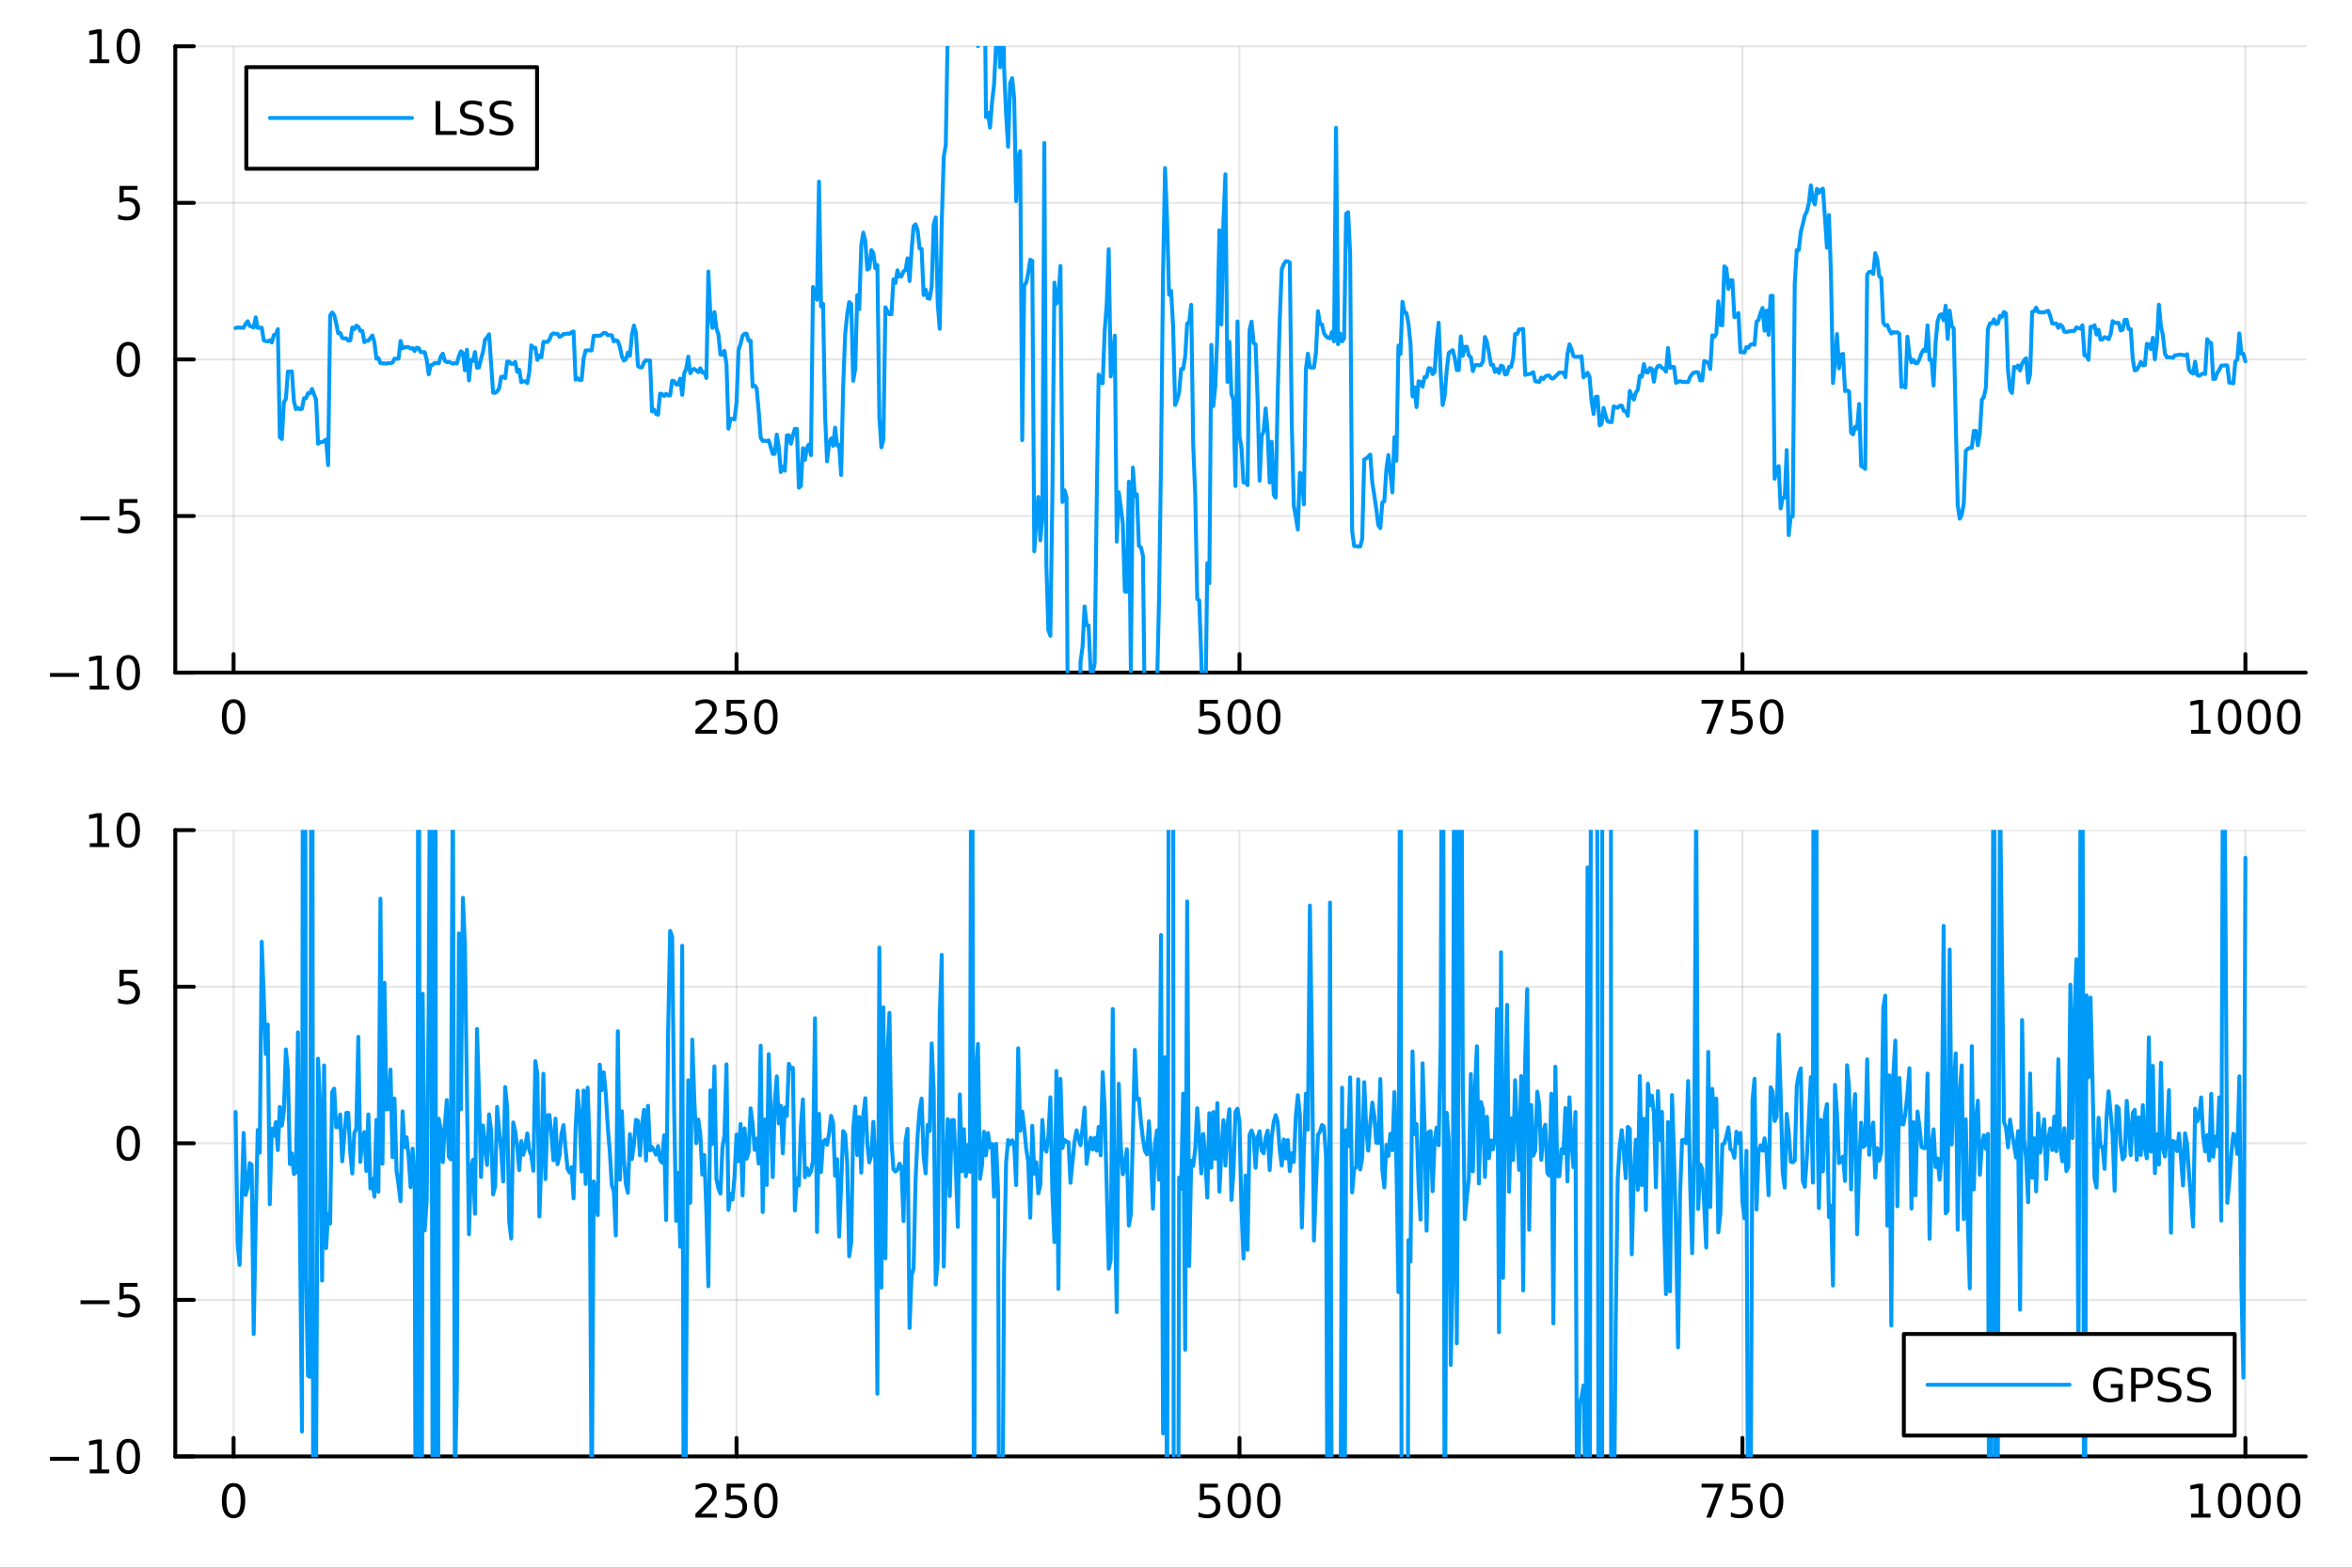 <?xml version="1.0" encoding="utf-8"?>
<svg xmlns="http://www.w3.org/2000/svg" xmlns:xlink="http://www.w3.org/1999/xlink" width="600" height="400" viewBox="0 0 2400 1600">
<rect x="0" y="0" width="2400" height="1600" fill="#333333" stroke="none"/>
<defs>
  <clipPath id="clip280">
    <rect x="0" y="0" width="2400" height="1600"/>
  </clipPath>
</defs>
<path clip-path="url(#clip280)" d="M0 1600 L2400 1600 L2400 0 L0 0  Z" fill="#ffffff" fill-rule="evenodd" fill-opacity="1"/>
<defs>
  <clipPath id="clip281">
    <rect x="480" y="0" width="1681" height="1600"/>
  </clipPath>
</defs>
<path clip-path="url(#clip280)" d="M178.867 686.448 L2352.76 686.448 L2352.76 47.244 L178.867 47.244  Z" fill="#ffffff" fill-rule="evenodd" fill-opacity="1"/>
<defs>
  <clipPath id="clip282">
    <rect x="178" y="47" width="2175" height="640"/>
  </clipPath>
</defs>
<polyline clip-path="url(#clip282)" style="stroke:#000000; stroke-linecap:round; stroke-linejoin:round; stroke-width:2; stroke-opacity:0.1; fill:none" points="238.339,686.448 238.339,47.244 "/>
<polyline clip-path="url(#clip282)" style="stroke:#000000; stroke-linecap:round; stroke-linejoin:round; stroke-width:2; stroke-opacity:0.1; fill:none" points="751.562,686.448 751.562,47.244 "/>
<polyline clip-path="url(#clip282)" style="stroke:#000000; stroke-linecap:round; stroke-linejoin:round; stroke-width:2; stroke-opacity:0.1; fill:none" points="1264.78,686.448 1264.78,47.244 "/>
<polyline clip-path="url(#clip282)" style="stroke:#000000; stroke-linecap:round; stroke-linejoin:round; stroke-width:2; stroke-opacity:0.1; fill:none" points="1778.01,686.448 1778.01,47.244 "/>
<polyline clip-path="url(#clip282)" style="stroke:#000000; stroke-linecap:round; stroke-linejoin:round; stroke-width:2; stroke-opacity:0.1; fill:none" points="2291.23,686.448 2291.23,47.244 "/>
<polyline clip-path="url(#clip282)" style="stroke:#000000; stroke-linecap:round; stroke-linejoin:round; stroke-width:2; stroke-opacity:0.1; fill:none" points="178.867,686.448 2352.76,686.448 "/>
<polyline clip-path="url(#clip282)" style="stroke:#000000; stroke-linecap:round; stroke-linejoin:round; stroke-width:2; stroke-opacity:0.1; fill:none" points="178.867,526.647 2352.76,526.647 "/>
<polyline clip-path="url(#clip282)" style="stroke:#000000; stroke-linecap:round; stroke-linejoin:round; stroke-width:2; stroke-opacity:0.1; fill:none" points="178.867,366.846 2352.76,366.846 "/>
<polyline clip-path="url(#clip282)" style="stroke:#000000; stroke-linecap:round; stroke-linejoin:round; stroke-width:2; stroke-opacity:0.1; fill:none" points="178.867,207.045 2352.76,207.045 "/>
<polyline clip-path="url(#clip282)" style="stroke:#000000; stroke-linecap:round; stroke-linejoin:round; stroke-width:2; stroke-opacity:0.1; fill:none" points="178.867,47.244 2352.76,47.244 "/>
<polyline clip-path="url(#clip280)" style="stroke:#000000; stroke-linecap:round; stroke-linejoin:round; stroke-width:4; stroke-opacity:1; fill:none" points="178.867,686.448 2352.76,686.448 "/>
<polyline clip-path="url(#clip280)" style="stroke:#000000; stroke-linecap:round; stroke-linejoin:round; stroke-width:4; stroke-opacity:1; fill:none" points="238.339,686.448 238.339,667.55 "/>
<polyline clip-path="url(#clip280)" style="stroke:#000000; stroke-linecap:round; stroke-linejoin:round; stroke-width:4; stroke-opacity:1; fill:none" points="751.562,686.448 751.562,667.55 "/>
<polyline clip-path="url(#clip280)" style="stroke:#000000; stroke-linecap:round; stroke-linejoin:round; stroke-width:4; stroke-opacity:1; fill:none" points="1264.78,686.448 1264.78,667.55 "/>
<polyline clip-path="url(#clip280)" style="stroke:#000000; stroke-linecap:round; stroke-linejoin:round; stroke-width:4; stroke-opacity:1; fill:none" points="1778.01,686.448 1778.01,667.55 "/>
<polyline clip-path="url(#clip280)" style="stroke:#000000; stroke-linecap:round; stroke-linejoin:round; stroke-width:4; stroke-opacity:1; fill:none" points="2291.23,686.448 2291.23,667.55 "/>
<path clip-path="url(#clip280)" d="M238.339 717.367 Q234.728 717.367 232.899 720.931 Q231.094 724.473 231.094 731.603 Q231.094 738.709 232.899 742.274 Q234.728 745.815 238.339 745.815 Q241.973 745.815 243.779 742.274 Q245.607 738.709 245.607 731.603 Q245.607 724.473 243.779 720.931 Q241.973 717.367 238.339 717.367 M238.339 713.663 Q244.149 713.663 247.205 718.269 Q250.283 722.853 250.283 731.603 Q250.283 740.329 247.205 744.936 Q244.149 749.519 238.339 749.519 Q232.529 749.519 229.45 744.936 Q226.395 740.329 226.395 731.603 Q226.395 722.853 229.45 718.269 Q232.529 713.663 238.339 713.663 Z" fill="#000000" fill-rule="nonzero" fill-opacity="1" /><path clip-path="url(#clip280)" d="M715.254 744.913 L731.574 744.913 L731.574 748.848 L709.629 748.848 L709.629 744.913 Q712.291 742.158 716.875 737.528 Q721.481 732.876 722.662 731.533 Q724.907 729.01 725.787 727.274 Q726.689 725.515 726.689 723.825 Q726.689 721.07 724.745 719.334 Q722.824 717.598 719.722 717.598 Q717.523 717.598 715.069 718.362 Q712.638 719.126 709.861 720.677 L709.861 715.955 Q712.685 714.82 715.138 714.242 Q717.592 713.663 719.629 713.663 Q725 713.663 728.194 716.348 Q731.388 719.033 731.388 723.524 Q731.388 725.654 730.578 727.575 Q729.791 729.473 727.685 732.066 Q727.106 732.737 724.004 735.954 Q720.902 739.149 715.254 744.913 Z" fill="#000000" fill-rule="nonzero" fill-opacity="1" /><path clip-path="url(#clip280)" d="M741.435 714.288 L759.791 714.288 L759.791 718.223 L745.717 718.223 L745.717 726.695 Q746.736 726.348 747.754 726.186 Q748.773 726.001 749.791 726.001 Q755.578 726.001 758.958 729.172 Q762.337 732.343 762.337 737.76 Q762.337 743.339 758.865 746.44 Q755.393 749.519 749.073 749.519 Q746.898 749.519 744.629 749.149 Q742.384 748.778 739.976 748.038 L739.976 743.339 Q742.06 744.473 744.282 745.028 Q746.504 745.584 748.981 745.584 Q752.985 745.584 755.323 743.478 Q757.661 741.371 757.661 737.76 Q757.661 734.149 755.323 732.042 Q752.985 729.936 748.981 729.936 Q747.106 729.936 745.231 730.353 Q743.379 730.769 741.435 731.649 L741.435 714.288 Z" fill="#000000" fill-rule="nonzero" fill-opacity="1" /><path clip-path="url(#clip280)" d="M781.55 717.367 Q777.939 717.367 776.11 720.931 Q774.305 724.473 774.305 731.603 Q774.305 738.709 776.11 742.274 Q777.939 745.815 781.55 745.815 Q785.184 745.815 786.99 742.274 Q788.819 738.709 788.819 731.603 Q788.819 724.473 786.99 720.931 Q785.184 717.367 781.55 717.367 M781.55 713.663 Q787.36 713.663 790.416 718.269 Q793.495 722.853 793.495 731.603 Q793.495 740.329 790.416 744.936 Q787.36 749.519 781.55 749.519 Q775.74 749.519 772.661 744.936 Q769.606 740.329 769.606 731.603 Q769.606 722.853 772.661 718.269 Q775.74 713.663 781.55 713.663 Z" fill="#000000" fill-rule="nonzero" fill-opacity="1" /><path clip-path="url(#clip280)" d="M1224.4 714.288 L1242.76 714.288 L1242.76 718.223 L1228.69 718.223 L1228.69 726.695 Q1229.7 726.348 1230.72 726.186 Q1231.74 726.001 1232.76 726.001 Q1238.55 726.001 1241.93 729.172 Q1245.31 732.343 1245.31 737.76 Q1245.31 743.339 1241.83 746.44 Q1238.36 749.519 1232.04 749.519 Q1229.87 749.519 1227.6 749.149 Q1225.35 748.778 1222.94 748.038 L1222.94 743.339 Q1225.03 744.473 1227.25 745.028 Q1229.47 745.584 1231.95 745.584 Q1235.95 745.584 1238.29 743.478 Q1240.63 741.371 1240.63 737.76 Q1240.63 734.149 1238.29 732.042 Q1235.95 729.936 1231.95 729.936 Q1230.07 729.936 1228.2 730.353 Q1226.35 730.769 1224.4 731.649 L1224.4 714.288 Z" fill="#000000" fill-rule="nonzero" fill-opacity="1" /><path clip-path="url(#clip280)" d="M1264.52 717.367 Q1260.91 717.367 1259.08 720.931 Q1257.27 724.473 1257.27 731.603 Q1257.27 738.709 1259.08 742.274 Q1260.91 745.815 1264.52 745.815 Q1268.15 745.815 1269.96 742.274 Q1271.79 738.709 1271.79 731.603 Q1271.79 724.473 1269.96 720.931 Q1268.15 717.367 1264.52 717.367 M1264.52 713.663 Q1270.33 713.663 1273.38 718.269 Q1276.46 722.853 1276.46 731.603 Q1276.46 740.329 1273.38 744.936 Q1270.33 749.519 1264.52 749.519 Q1258.71 749.519 1255.63 744.936 Q1252.57 740.329 1252.57 731.603 Q1252.57 722.853 1255.63 718.269 Q1258.71 713.663 1264.52 713.663 Z" fill="#000000" fill-rule="nonzero" fill-opacity="1" /><path clip-path="url(#clip280)" d="M1294.68 717.367 Q1291.07 717.367 1289.24 720.931 Q1287.44 724.473 1287.44 731.603 Q1287.44 738.709 1289.24 742.274 Q1291.07 745.815 1294.68 745.815 Q1298.31 745.815 1300.12 742.274 Q1301.95 738.709 1301.95 731.603 Q1301.95 724.473 1300.12 720.931 Q1298.31 717.367 1294.68 717.367 M1294.68 713.663 Q1300.49 713.663 1303.55 718.269 Q1306.62 722.853 1306.62 731.603 Q1306.62 740.329 1303.55 744.936 Q1300.49 749.519 1294.68 749.519 Q1288.87 749.519 1285.79 744.936 Q1282.74 740.329 1282.74 731.603 Q1282.74 722.853 1285.79 718.269 Q1288.87 713.663 1294.68 713.663 Z" fill="#000000" fill-rule="nonzero" fill-opacity="1" /><path clip-path="url(#clip280)" d="M1736.28 714.288 L1758.51 714.288 L1758.51 716.279 L1745.96 748.848 L1741.08 748.848 L1752.88 718.223 L1736.28 718.223 L1736.28 714.288 Z" fill="#000000" fill-rule="nonzero" fill-opacity="1" /><path clip-path="url(#clip280)" d="M1767.67 714.288 L1786.03 714.288 L1786.03 718.223 L1771.95 718.223 L1771.95 726.695 Q1772.97 726.348 1773.99 726.186 Q1775.01 726.001 1776.03 726.001 Q1781.82 726.001 1785.2 729.172 Q1788.57 732.343 1788.57 737.76 Q1788.57 743.339 1785.1 746.44 Q1781.63 749.519 1775.31 749.519 Q1773.14 749.519 1770.87 749.149 Q1768.62 748.778 1766.21 748.038 L1766.21 743.339 Q1768.3 744.473 1770.52 745.028 Q1772.74 745.584 1775.22 745.584 Q1779.22 745.584 1781.56 743.478 Q1783.9 741.371 1783.9 737.76 Q1783.9 734.149 1781.56 732.042 Q1779.22 729.936 1775.22 729.936 Q1773.34 729.936 1771.47 730.353 Q1769.62 730.769 1767.67 731.649 L1767.67 714.288 Z" fill="#000000" fill-rule="nonzero" fill-opacity="1" /><path clip-path="url(#clip280)" d="M1807.79 717.367 Q1804.18 717.367 1802.35 720.931 Q1800.54 724.473 1800.54 731.603 Q1800.54 738.709 1802.35 742.274 Q1804.18 745.815 1807.79 745.815 Q1811.42 745.815 1813.23 742.274 Q1815.06 738.709 1815.06 731.603 Q1815.06 724.473 1813.23 720.931 Q1811.42 717.367 1807.79 717.367 M1807.79 713.663 Q1813.6 713.663 1816.65 718.269 Q1819.73 722.853 1819.73 731.603 Q1819.73 740.329 1816.65 744.936 Q1813.6 749.519 1807.79 749.519 Q1801.98 749.519 1798.9 744.936 Q1795.84 740.329 1795.84 731.603 Q1795.84 722.853 1798.9 718.269 Q1801.98 713.663 1807.79 713.663 Z" fill="#000000" fill-rule="nonzero" fill-opacity="1" /><path clip-path="url(#clip280)" d="M2235.76 744.913 L2243.4 744.913 L2243.4 718.547 L2235.09 720.214 L2235.09 715.955 L2243.35 714.288 L2248.02 714.288 L2248.02 744.913 L2255.66 744.913 L2255.66 748.848 L2235.76 748.848 L2235.76 744.913 Z" fill="#000000" fill-rule="nonzero" fill-opacity="1" /><path clip-path="url(#clip280)" d="M2275.11 717.367 Q2271.5 717.367 2269.67 720.931 Q2267.86 724.473 2267.86 731.603 Q2267.86 738.709 2269.67 742.274 Q2271.5 745.815 2275.11 745.815 Q2278.74 745.815 2280.55 742.274 Q2282.38 738.709 2282.38 731.603 Q2282.38 724.473 2280.55 720.931 Q2278.74 717.367 2275.11 717.367 M2275.11 713.663 Q2280.92 713.663 2283.97 718.269 Q2287.05 722.853 2287.05 731.603 Q2287.05 740.329 2283.97 744.936 Q2280.92 749.519 2275.11 749.519 Q2269.3 749.519 2266.22 744.936 Q2263.16 740.329 2263.16 731.603 Q2263.16 722.853 2266.22 718.269 Q2269.3 713.663 2275.11 713.663 Z" fill="#000000" fill-rule="nonzero" fill-opacity="1" /><path clip-path="url(#clip280)" d="M2305.27 717.367 Q2301.66 717.367 2299.83 720.931 Q2298.02 724.473 2298.02 731.603 Q2298.02 738.709 2299.83 742.274 Q2301.66 745.815 2305.27 745.815 Q2308.9 745.815 2310.71 742.274 Q2312.54 738.709 2312.54 731.603 Q2312.54 724.473 2310.71 720.931 Q2308.9 717.367 2305.27 717.367 M2305.27 713.663 Q2311.08 713.663 2314.14 718.269 Q2317.21 722.853 2317.21 731.603 Q2317.21 740.329 2314.14 744.936 Q2311.08 749.519 2305.27 749.519 Q2299.46 749.519 2296.38 744.936 Q2293.33 740.329 2293.33 731.603 Q2293.33 722.853 2296.38 718.269 Q2299.46 713.663 2305.27 713.663 Z" fill="#000000" fill-rule="nonzero" fill-opacity="1" /><path clip-path="url(#clip280)" d="M2335.43 717.367 Q2331.82 717.367 2329.99 720.931 Q2328.19 724.473 2328.19 731.603 Q2328.19 738.709 2329.99 742.274 Q2331.82 745.815 2335.43 745.815 Q2339.07 745.815 2340.87 742.274 Q2342.7 738.709 2342.7 731.603 Q2342.7 724.473 2340.87 720.931 Q2339.07 717.367 2335.43 717.367 M2335.43 713.663 Q2341.24 713.663 2344.3 718.269 Q2347.38 722.853 2347.38 731.603 Q2347.38 740.329 2344.3 744.936 Q2341.24 749.519 2335.43 749.519 Q2329.62 749.519 2326.54 744.936 Q2323.49 740.329 2323.49 731.603 Q2323.49 722.853 2326.54 718.269 Q2329.62 713.663 2335.43 713.663 Z" fill="#000000" fill-rule="nonzero" fill-opacity="1" /><polyline clip-path="url(#clip280)" style="stroke:#000000; stroke-linecap:round; stroke-linejoin:round; stroke-width:4; stroke-opacity:1; fill:none" points="178.867,686.448 178.867,47.244 "/>
<polyline clip-path="url(#clip280)" style="stroke:#000000; stroke-linecap:round; stroke-linejoin:round; stroke-width:4; stroke-opacity:1; fill:none" points="178.867,686.448 197.764,686.448 "/>
<polyline clip-path="url(#clip280)" style="stroke:#000000; stroke-linecap:round; stroke-linejoin:round; stroke-width:4; stroke-opacity:1; fill:none" points="178.867,526.647 197.764,526.647 "/>
<polyline clip-path="url(#clip280)" style="stroke:#000000; stroke-linecap:round; stroke-linejoin:round; stroke-width:4; stroke-opacity:1; fill:none" points="178.867,366.846 197.764,366.846 "/>
<polyline clip-path="url(#clip280)" style="stroke:#000000; stroke-linecap:round; stroke-linejoin:round; stroke-width:4; stroke-opacity:1; fill:none" points="178.867,207.045 197.764,207.045 "/>
<polyline clip-path="url(#clip280)" style="stroke:#000000; stroke-linecap:round; stroke-linejoin:round; stroke-width:4; stroke-opacity:1; fill:none" points="178.867,47.244 197.764,47.244 "/>
<path clip-path="url(#clip280)" d="M50.992 686.899 L80.668 686.899 L80.668 690.834 L50.992 690.834 L50.992 686.899 Z" fill="#000000" fill-rule="nonzero" fill-opacity="1" /><path clip-path="url(#clip280)" d="M91.571 699.793 L99.21 699.793 L99.21 673.427 L90.899 675.094 L90.899 670.835 L99.163 669.168 L103.839 669.168 L103.839 699.793 L111.478 699.793 L111.478 703.728 L91.571 703.728 L91.571 699.793 Z" fill="#000000" fill-rule="nonzero" fill-opacity="1" /><path clip-path="url(#clip280)" d="M130.922 672.247 Q127.311 672.247 125.482 675.811 Q123.677 679.353 123.677 686.483 Q123.677 693.589 125.482 697.154 Q127.311 700.695 130.922 700.695 Q134.556 700.695 136.362 697.154 Q138.191 693.589 138.191 686.483 Q138.191 679.353 136.362 675.811 Q134.556 672.247 130.922 672.247 M130.922 668.543 Q136.732 668.543 139.788 673.149 Q142.867 677.733 142.867 686.483 Q142.867 695.209 139.788 699.816 Q136.732 704.399 130.922 704.399 Q125.112 704.399 122.033 699.816 Q118.978 695.209 118.978 686.483 Q118.978 677.733 122.033 673.149 Q125.112 668.543 130.922 668.543 Z" fill="#000000" fill-rule="nonzero" fill-opacity="1" /><path clip-path="url(#clip280)" d="M82.149 527.098 L111.825 527.098 L111.825 531.033 L82.149 531.033 L82.149 527.098 Z" fill="#000000" fill-rule="nonzero" fill-opacity="1" /><path clip-path="url(#clip280)" d="M121.964 509.367 L140.32 509.367 L140.32 513.302 L126.246 513.302 L126.246 521.774 Q127.265 521.427 128.283 521.265 Q129.302 521.08 130.32 521.08 Q136.107 521.08 139.487 524.251 Q142.867 527.422 142.867 532.839 Q142.867 538.418 139.394 541.52 Q135.922 544.598 129.603 544.598 Q127.427 544.598 125.158 544.228 Q122.913 543.857 120.506 543.117 L120.506 538.418 Q122.589 539.552 124.811 540.108 Q127.033 540.663 129.51 540.663 Q133.515 540.663 135.853 538.557 Q138.191 536.45 138.191 532.839 Q138.191 529.228 135.853 527.121 Q133.515 525.015 129.51 525.015 Q127.635 525.015 125.76 525.432 Q123.908 525.848 121.964 526.728 L121.964 509.367 Z" fill="#000000" fill-rule="nonzero" fill-opacity="1" /><path clip-path="url(#clip280)" d="M130.922 352.645 Q127.311 352.645 125.482 356.209 Q123.677 359.751 123.677 366.881 Q123.677 373.987 125.482 377.552 Q127.311 381.094 130.922 381.094 Q134.556 381.094 136.362 377.552 Q138.191 373.987 138.191 366.881 Q138.191 359.751 136.362 356.209 Q134.556 352.645 130.922 352.645 M130.922 348.941 Q136.732 348.941 139.788 353.547 Q142.867 358.131 142.867 366.881 Q142.867 375.608 139.788 380.214 Q136.732 384.797 130.922 384.797 Q125.112 384.797 122.033 380.214 Q118.978 375.608 118.978 366.881 Q118.978 358.131 122.033 353.547 Q125.112 348.941 130.922 348.941 Z" fill="#000000" fill-rule="nonzero" fill-opacity="1" /><path clip-path="url(#clip280)" d="M121.964 189.765 L140.32 189.765 L140.32 193.7 L126.246 193.7 L126.246 202.172 Q127.265 201.825 128.283 201.663 Q129.302 201.478 130.32 201.478 Q136.107 201.478 139.487 204.649 Q142.867 207.82 142.867 213.237 Q142.867 218.816 139.394 221.918 Q135.922 224.996 129.603 224.996 Q127.427 224.996 125.158 224.626 Q122.913 224.256 120.506 223.515 L120.506 218.816 Q122.589 219.95 124.811 220.506 Q127.033 221.061 129.51 221.061 Q133.515 221.061 135.853 218.955 Q138.191 216.848 138.191 213.237 Q138.191 209.626 135.853 207.52 Q133.515 205.413 129.51 205.413 Q127.635 205.413 125.76 205.83 Q123.908 206.246 121.964 207.126 L121.964 189.765 Z" fill="#000000" fill-rule="nonzero" fill-opacity="1" /><path clip-path="url(#clip280)" d="M91.571 60.589 L99.21 60.589 L99.21 34.223 L90.899 35.89 L90.899 31.631 L99.163 29.964 L103.839 29.964 L103.839 60.589 L111.478 60.589 L111.478 64.524 L91.571 64.524 L91.571 60.589 Z" fill="#000000" fill-rule="nonzero" fill-opacity="1" /><path clip-path="url(#clip280)" d="M130.922 33.043 Q127.311 33.043 125.482 36.608 Q123.677 40.149 123.677 47.279 Q123.677 54.385 125.482 57.95 Q127.311 61.492 130.922 61.492 Q134.556 61.492 136.362 57.95 Q138.191 54.385 138.191 47.279 Q138.191 40.149 136.362 36.608 Q134.556 33.043 130.922 33.043 M130.922 29.339 Q136.732 29.339 139.788 33.946 Q142.867 38.529 142.867 47.279 Q142.867 56.006 139.788 60.612 Q136.732 65.195 130.922 65.195 Q125.112 65.195 122.033 60.612 Q118.978 56.006 118.978 47.279 Q118.978 38.529 122.033 33.946 Q125.112 29.339 130.922 29.339 Z" fill="#000000" fill-rule="nonzero" fill-opacity="1" /><polyline clip-path="url(#clip282)" style="stroke:#009af9; stroke-linecap:round; stroke-linejoin:round; stroke-width:4; stroke-opacity:1; fill:none" points="240.392,334.886 242.445,334.163 244.498,334.338 246.55,334.482 248.603,334.493 250.656,330.547 252.709,327.858 254.762,332.567 256.815,333.448 258.868,334.275 260.921,323.856 262.974,334.575 265.027,334.626 267.079,334.42 269.132,347.276 271.185,348.127 273.238,348.477 275.291,347.176 277.344,349.568 279.397,341.974 281.45,341.339 283.503,335.922 285.555,446.223 287.608,448.081 289.661,410.615 291.714,407.104 293.767,379.227 295.82,379.23 297.873,379.085 299.926,409.655 301.979,417.627 304.031,416.28 306.084,417.75 308.137,417.162 310.19,406.422 312.243,406.479 314.296,401.286 316.349,401.303 318.402,396.965 320.455,402.446 322.507,407.851 324.56,452.866 326.613,451.356 328.666,451.253 330.719,450.12 332.772,448.631 334.825,474.753 336.878,321.947 338.931,318.922 340.984,321.53 343.036,329.779 345.089,340.168 347.142,339.853 349.195,344.939 351.248,345.373 353.301,345.373 355.354,347.68 357.407,347.362 359.46,334.276 361.512,335.951 363.565,332.339 365.618,333.525 367.671,337.722 369.724,337.699 371.777,349.213 373.83,347.738 375.883,347.671 377.936,344.944 379.988,342.354 382.041,349.258 384.094,366.124 386.147,365.477 388.2,370.557 390.253,370.804 392.306,370.895 394.359,371.14 396.412,370.548 398.464,370.802 400.517,370.024 402.57,366.055 404.623,366.16 406.676,366.076 408.729,347.962 410.782,355.533 412.835,354.401 414.888,354.303 416.94,354.323 418.993,355.782 421.046,355.283 423.099,358.307 425.152,354.878 427.205,355.247 429.258,359.308 431.311,359.428 433.364,359.398 435.417,367.14 437.469,382.007 439.522,372.724 441.575,372.31 443.628,370.282 445.681,370.652 447.734,370.719 449.787,363.908 451.84,360.916 453.893,368.197 455.945,369.576 457.998,369.332 460.051,370.164 462.104,371.265 464.157,370.582 466.21,371.009 468.263,363.556 470.316,358.541 472.369,360.44 474.421,377.935 476.474,356.929 478.527,388.234 480.58,367.263 482.633,368.394 484.686,359.305 486.739,375.311 488.792,375.082 490.845,366.323 492.897,358.934 494.95,346.586 497.003,344.495 499.056,341.165 501.109,370.825 503.162,400.803 505.215,400.916 507.268,399.594 509.321,396.371 511.374,384.627 513.426,384.441 515.479,385.968 517.532,369.032 519.585,369.096 521.638,371.334 523.691,371.327 525.744,369.278 527.797,379.485 529.85,377.351 531.902,390.107 533.955,389.173 536.008,389.172 538.061,391.001 540.114,380.044 542.167,352.548 544.22,354.95 546.273,354.952 548.326,367.347 550.378,362.708 552.431,364.648 554.484,348.883 556.537,348.929 558.59,349.024 560.643,346.661 562.696,341.493 564.749,340.227 566.802,340.667 568.854,340.631 570.907,343.724 572.96,342.917 575.013,340.82 577.066,341.067 579.119,340.357 581.172,340.711 583.225,339.039 585.278,338.299 587.331,387.495 589.383,386.019 591.436,387.969 593.489,387.714 595.542,365.786 597.595,357.615 599.648,357.614 601.701,357.499 603.754,357.678 605.807,342.678 607.859,342.61 609.912,342.628 611.965,342.697 614.018,341.523 616.071,339.7 618.124,339.908 620.177,342.134 622.23,342.008 624.283,342.15 626.335,348.54 628.388,347.264 630.441,348.102 632.494,353.916 634.547,363.701 636.6,368.024 638.653,366.74 640.706,359.705 642.759,363.17 644.811,341.857 646.864,332.274 648.917,339.87 650.97,373.557 653.023,374.954 655.076,374.927 657.129,369.797 659.182,367.65 661.235,368.118 663.288,367.997 665.34,419.895 667.393,418.037 669.446,422.481 671.499,423.239 673.552,401.768 675.605,402.093 677.658,404.093 679.711,401.912 681.764,403.585 683.816,403.591 685.869,388.513 687.922,389.068 689.975,392.397 692.028,392.4 694.081,386.466 696.134,402.986 698.187,380.974 700.24,376.403 702.292,364.023 704.345,380.896 706.398,377.367 708.451,376.443 710.504,378.158 712.557,379.832 714.61,375.773 716.663,380.208 718.716,379.614 720.768,385.765 722.821,277.12 724.874,322.217 726.927,334.67 728.98,318.408 731.033,334.969 733.086,341.487 735.139,361.916 737.192,362.01 739.245,358.032 741.297,371.662 743.35,437.516 745.403,427.418 747.456,427.53 749.509,428.046 751.562,410.834 753.615,357.28 755.668,351.007 757.721,342.65 759.773,340.559 761.826,340.614 763.879,347.704 765.932,347.674 767.985,394.506 770.038,393.444 772.091,396.414 774.144,419.11 776.197,446.624 778.249,450.044 780.302,449.861 782.355,450.085 784.408,449.446 786.461,456.282 788.514,463.286 790.567,463.193 792.62,443.529 794.673,456.38 796.725,481.796 798.778,476.198 800.831,480.437 802.884,444.399 804.937,444.185 806.99,452.928 809.043,444.637 811.096,437.654 813.149,437.724 815.202,497.761 817.254,495.824 819.307,457.487 821.36,469.348 823.413,456.745 825.466,453.557 827.519,464.523 829.572,292.885 831.625,299.934 833.678,305.954 835.73,185.347 837.783,312.78 839.836,310.143 841.889,423.097 843.942,470.778 845.995,452.92 848.048,447.476 850.101,455.002 852.154,436.498 854.206,454.661 856.259,454.058 858.312,484.783 860.365,395.041 862.418,341.22 864.471,321.078 866.524,308.329 868.577,310.139 870.63,388.622 872.682,376.572 874.735,301.182 876.788,315.628 878.841,250.088 880.894,237.425 882.947,245.627 885,275.164 887.053,273.776 889.106,255.214 891.159,258.016 893.211,273.767 895.264,270.435 897.317,426.339 899.37,456.551 901.423,448.706 903.476,313.595 905.529,317.648 907.582,320.769 909.635,320.662 911.687,285.097 913.74,288.783 915.793,275.896 917.846,282.073 919.899,282.088 921.952,276.906 924.005,275.707 926.058,263.666 928.111,286.802 930.163,256.059 932.216,230.962 934.269,228.934 936.322,234.87 938.375,253.593 940.428,254.085 942.481,301.075 944.534,295.604 946.587,304.325 948.639,304.878 950.692,292.381 952.745,229.06 954.798,221.915 956.851,309.568 958.904,335.553 960.957,227.057 963.01,160.074 965.063,148.102 967.116,28.774 969.168,20.639 971.221,-72.948 973.274,-99.154 975.327,-73.773 977.38,-95.066 979.433,-94.764 981.486,-83.866 983.539,24.069 985.592,-6.958 987.644,-53.671 989.697,-0.732 991.75,-10.915 993.803,-12.86 995.856,2.779 997.909,47.076 999.962,14.699 1002.01,-59.305 1004.07,-99.371 1006.12,119.596 1008.17,114.933 1010.23,130.222 1012.28,104.285 1014.33,86.547 1016.38,45.831 1018.44,14.472 1020.49,68.648 1022.54,-69.447 1024.6,69.826 1026.65,116.941 1028.7,149.71 1030.76,84.818 1032.81,79.802 1034.86,100.36 1036.91,205.301 1038.97,160.109 1041.02,154.21 1043.07,449.23 1045.13,291.668 1047.18,288.345 1049.23,278.582 1051.28,265.033 1053.34,266.269 1055.39,562.643 1057.44,530.73 1059.5,507.217 1061.55,551.392 1063.6,528.018 1065.65,145.909 1067.71,575.625 1069.76,643.117 1071.81,648.892 1073.87,503.954 1075.92,288.466 1077.97,309.919 1080.02,303.75 1082.08,271.451 1084.13,512.351 1086.18,500.324 1088.24,506.864 1090.29,852.227 1092.34,828.249 1094.39,820.174 1096.45,841.185 1098.5,817.795 1100.55,818.051 1102.61,674.9 1104.66,660.207 1106.71,618.948 1108.77,637.99 1110.82,638.376 1112.87,684.99 1114.92,686.731 1116.98,677.244 1119.03,516.574 1121.08,382.241 1123.14,390.691 1125.19,391.231 1127.24,337.595 1129.29,311.132 1131.35,254.369 1133.4,384.17 1135.45,368.309 1137.51,342.545 1139.56,552.865 1141.61,502.34 1143.66,517.415 1145.72,534.594 1147.77,603.581 1149.82,604.069 1151.88,491.564 1153.93,684.932 1155.98,477.214 1158.03,506.267 1160.09,504.444 1162.14,557.17 1164.19,558.663 1166.25,566.921 1168.3,740.788 1170.35,726.376 1172.4,714.836 1174.46,736.005 1176.51,719.967 1178.56,703.921 1180.62,701.261 1182.67,612.622 1184.72,470.638 1186.77,279.689 1188.83,171.525 1190.88,224.016 1192.93,300.839 1194.99,296.914 1197.04,333.167 1199.09,413.368 1201.15,408.093 1203.2,400.567 1205.25,376.584 1207.3,376.655 1209.36,363.896 1211.41,330.032 1213.46,328.997 1215.52,311.098 1217.57,454.78 1219.62,505.019 1221.67,611.366 1223.73,612.814 1225.78,670.32 1227.83,754.417 1229.89,734.536 1231.94,574.788 1233.99,595.194 1236.04,351.941 1238.1,414.442 1240.15,393.45 1242.2,339.949 1244.26,234.933 1246.31,331.176 1248.36,226.958 1250.41,177.889 1252.47,389.81 1254.52,348.868 1256.57,402.185 1258.63,408.375 1260.68,496.065 1262.73,328.031 1264.78,445.087 1266.84,457.099 1268.89,492.374 1270.94,492.4 1273,495.154 1275.05,337.078 1277.1,328.224 1279.16,350.033 1281.21,351.417 1283.26,407.559 1285.31,490.606 1287.37,445.333 1289.42,440.23 1291.47,416.818 1293.53,441.358 1295.58,492.454 1297.63,450.875 1299.68,504.998 1301.74,507.862 1303.79,402.774 1305.84,326.611 1307.9,274.958 1309.95,269.702 1312,266.703 1314.05,266.728 1316.11,267.894 1318.16,432.868 1320.21,516.01 1322.27,527.43 1324.32,540.429 1326.37,482.573 1328.42,484.542 1330.48,514.824 1332.53,377.021 1334.58,361.001 1336.64,374.97 1338.69,375.156 1340.74,375.139 1342.79,360.36 1344.85,317.579 1346.9,330.614 1348.95,330.987 1351.01,340.004 1353.06,343.208 1355.11,344.827 1357.16,345.279 1359.22,338.765 1361.27,348.37 1363.32,130.391 1365.38,351.306 1367.43,340.464 1369.48,348.371 1371.54,345.429 1373.59,218.141 1375.64,216.6 1377.69,258.964 1379.75,542.116 1381.8,557.395 1383.85,557.343 1385.91,557.833 1387.96,557.793 1390.01,549.93 1392.06,468.916 1394.12,467.858 1396.17,466.096 1398.22,463.925 1400.28,492.405 1402.33,505.446 1404.38,519.475 1406.43,535.919 1408.49,538.932 1410.54,512.733 1412.59,511.756 1414.65,479.022 1416.7,464.447 1418.75,482.435 1420.8,502.467 1422.86,446.228 1424.91,470.132 1426.96,352.717 1429.02,361.323 1431.07,308.015 1433.12,318.513 1435.17,319.678 1437.23,330.356 1439.28,350.833 1441.33,404.603 1443.39,395.395 1445.44,415.504 1447.49,389.169 1449.55,389.849 1451.6,394.719 1453.65,384.829 1455.7,384.732 1457.76,375.889 1459.81,376.028 1461.86,381.889 1463.92,379.545 1465.97,347.675 1468.02,329.329 1470.07,381.388 1472.13,413.424 1474.18,403.789 1476.23,378.057 1478.29,360.342 1480.34,358.606 1482.39,357.341 1484.44,365.172 1486.5,377.697 1488.55,377.746 1490.6,343.293 1492.66,363.139 1494.71,353.928 1496.76,353.887 1498.81,362.886 1500.87,364.609 1502.92,378.756 1504.97,372.832 1507.03,372.445 1509.08,372.89 1511.13,372.447 1513.18,368.902 1515.24,343.917 1517.29,348.867 1519.34,359.963 1521.4,372.275 1523.45,372.325 1525.5,379.606 1527.55,376.614 1529.61,380.648 1531.66,373.15 1533.71,374.169 1535.77,382.214 1537.82,381.598 1539.87,374.418 1541.93,374.499 1543.98,365.882 1546.03,340.849 1548.08,340.944 1550.14,336.152 1552.19,336.093 1554.24,335.597 1556.3,382.682 1558.35,381.845 1560.4,381.803 1562.45,381.142 1564.51,379.861 1566.56,389.126 1568.61,389.479 1570.67,389.818 1572.72,385.422 1574.77,386.826 1576.82,384.281 1578.88,383.264 1580.93,383.418 1582.98,386.11 1585.04,386.312 1587.09,384.2 1589.14,382.247 1591.19,380.246 1593.25,380.249 1595.3,380.284 1597.35,384.923 1599.41,361.767 1601.46,351.415 1603.51,356.129 1605.56,363.414 1607.62,364.158 1609.67,364.126 1611.72,364.174 1613.78,363.569 1615.83,385.117 1617.88,383.353 1619.94,380.427 1621.99,384.54 1624.04,408.994 1626.09,422.493 1628.15,405.124 1630.2,404.802 1632.25,434.121 1634.31,432.731 1636.36,416.315 1638.41,424.47 1640.46,430.033 1642.52,430.801 1644.57,430.798 1646.62,414.791 1648.68,415.516 1650.73,416.172 1652.78,414.083 1654.83,414.032 1656.89,419.32 1658.94,419.79 1660.99,424.34 1663.05,399.012 1665.1,404.007 1667.15,407.834 1669.2,400.758 1671.26,397.753 1673.31,383.593 1675.36,384.506 1677.42,371.582 1679.47,379.733 1681.52,380.129 1683.57,375.596 1685.63,376.527 1687.68,389.548 1689.73,377.085 1691.79,373.584 1693.84,373.12 1695.89,375.424 1697.94,376.379 1700,379.357 1702.05,355.229 1704.1,375.545 1706.16,374.506 1708.21,374.523 1710.26,390.709 1712.32,389.795 1714.37,388.995 1716.42,389.639 1718.47,389.819 1720.53,389.916 1722.58,389.993 1724.63,384.778 1726.69,381.737 1728.74,380.095 1730.79,379.975 1732.84,380 1734.9,388.201 1736.95,388.213 1739,368.557 1741.06,369.341 1743.11,370.152 1745.16,376.73 1747.21,342.206 1749.27,343.685 1751.32,340.945 1753.37,307.55 1755.43,331.546 1757.48,332.03 1759.53,271.818 1761.58,273.776 1763.64,294.914 1765.69,286.044 1767.74,286.052 1769.8,323.737 1771.85,322.913 1773.9,319.493 1775.95,359.457 1778.01,359.286 1780.06,359.834 1782.11,354.154 1784.17,354.992 1786.22,351.78 1788.27,351.245 1790.33,351.954 1792.38,328.328 1794.43,326.505 1796.48,319.281 1798.54,314.295 1800.59,337.49 1802.64,317.07 1804.7,341.776 1806.75,301.886 1808.8,301.855 1810.85,488.601 1812.91,478.857 1814.96,475.682 1817.01,518.842 1819.07,507.908 1821.12,507.934 1823.17,459.289 1825.22,546.205 1827.28,527.044 1829.33,526.989 1831.38,289.119 1833.44,255.181 1835.49,255.203 1837.54,236.643 1839.59,228.908 1841.65,219.958 1843.7,215.887 1845.75,207.397 1847.81,189.209 1849.86,204.267 1851.91,208.707 1853.96,192.771 1856.02,196.883 1858.07,193.687 1860.12,192.508 1862.18,222.086 1864.23,252.836 1866.28,219.506 1868.34,280.24 1870.39,390.983 1872.44,369.01 1874.49,340.937 1876.55,375.873 1878.6,362.038 1880.65,361.122 1882.71,399.181 1884.76,398.425 1886.81,399.457 1888.86,441.75 1890.92,443.238 1892.97,435.543 1895.02,437.425 1897.08,412.317 1899.13,475.663 1901.18,476.658 1903.23,478.609 1905.29,280.294 1907.34,277.459 1909.39,277.351 1911.45,279.643 1913.5,258.38 1915.55,264.773 1917.6,281.861 1919.66,283.861 1921.71,329.42 1923.76,332.166 1925.82,331.681 1927.87,336.883 1929.92,340.403 1931.97,338.91 1934.03,339.405 1936.08,339.104 1938.13,340.572 1940.19,394.988 1942.24,393.633 1944.29,395.537 1946.34,343.588 1948.4,362.646 1950.45,369.839 1952.5,367.242 1954.56,370.739 1956.61,370.536 1958.66,366.406 1960.72,360.517 1962.77,356.963 1964.82,358.314 1966.87,332.046 1968.93,367.209 1970.98,367.382 1973.03,393.517 1975.09,349.759 1977.14,327.747 1979.19,321.733 1981.24,320.691 1983.3,326.914 1985.35,311.991 1987.4,345.885 1989.46,317.08 1991.51,332.779 1993.56,335.073 1995.61,428.046 1997.67,515.543 1999.72,529.382 2001.77,525.329 2003.83,514.228 2005.88,460.065 2007.93,458.188 2009.98,457.02 2012.04,457.119 2014.09,439.813 2016.14,439.715 2018.2,454.477 2020.25,442.124 2022.3,407.815 2024.35,405.292 2026.41,395.673 2028.46,335.946 2030.51,329.998 2032.57,330.055 2034.62,325.894 2036.67,330.748 2038.73,329.875 2040.78,322.384 2042.83,323.332 2044.88,318.38 2046.94,319.876 2048.99,377.778 2051.04,398.029 2053.1,401.077 2055.15,374.352 2057.2,375.498 2059.25,372.945 2061.31,378.129 2063.36,371.194 2065.41,367.664 2067.47,365.647 2069.52,390.437 2071.57,381.605 2073.62,318.284 2075.68,317.655 2077.73,313.908 2079.78,318.429 2081.84,318.81 2083.89,318.82 2085.94,318.823 2087.99,317.906 2090.05,317.201 2092.1,322.75 2094.15,330.224 2096.21,330.231 2098.26,330.11 2100.31,334.668 2102.36,331.354 2104.42,333.096 2106.47,338.511 2108.52,338.809 2110.58,338.373 2112.63,337.785 2114.68,337.814 2116.73,337.627 2118.79,334.091 2120.84,334.856 2122.89,335.546 2124.95,331.907 2127,362.769 2129.05,362.746 2131.11,367.173 2133.16,333.484 2135.21,333.769 2137.26,331.925 2139.32,341.47 2141.37,336.517 2143.42,346.621 2145.48,346.346 2147.53,344.048 2149.58,344.939 2151.63,346.237 2153.69,341.181 2155.74,327.712 2157.79,329.557 2159.85,329.452 2161.9,329.615 2163.95,337.26 2166,336.437 2168.06,326.462 2170.11,326.408 2172.16,335.92 2174.22,335.906 2176.27,366.489 2178.32,378.023 2180.37,377.487 2182.43,374.169 2184.48,369.343 2186.53,372.855 2188.59,372.605 2190.64,350.909 2192.69,351.499 2194.74,356.259 2196.8,344.735 2198.85,366.663 2200.9,349.663 2202.96,310.968 2205.01,332.597 2207.06,342.276 2209.12,360.944 2211.17,364.65 2213.22,364.624 2215.27,364.665 2217.33,365.215 2219.38,362.622 2221.43,362.471 2223.49,361.966 2225.54,361.995 2227.59,362.386 2229.64,362.784 2231.7,361.535 2233.75,377.293 2235.8,380.181 2237.86,381.282 2239.91,369.166 2241.96,382.647 2244.01,383.593 2246.07,382.198 2248.12,381.047 2250.17,381.695 2252.23,346.145 2254.28,349.239 2256.33,350.143 2258.38,386.802 2260.44,386.538 2262.49,380.641 2264.54,377.442 2266.6,373.107 2268.65,373.131 2270.7,372.788 2272.75,373.014 2274.81,390.575 2276.86,390.587 2278.91,391.272 2280.97,368.858 2283.02,366.956 2285.07,340.251 2287.12,361.02 2289.18,361.027 2291.23,368.737 "/>
<path clip-path="url(#clip280)" d="M251.33 172.231 L548.024 172.231 L548.024 68.551 L251.33 68.551  Z" fill="#ffffff" fill-rule="evenodd" fill-opacity="1"/>
<polyline clip-path="url(#clip280)" style="stroke:#000000; stroke-linecap:round; stroke-linejoin:round; stroke-width:4; stroke-opacity:1; fill:none" points="251.33,172.231 548.024,172.231 548.024,68.551 251.33,68.551 251.33,172.231 "/>
<polyline clip-path="url(#clip280)" style="stroke:#009af9; stroke-linecap:round; stroke-linejoin:round; stroke-width:4; stroke-opacity:1; fill:none" points="275.484,120.391 420.41,120.391 "/>
<path clip-path="url(#clip280)" d="M444.564 103.111 L449.24 103.111 L449.24 133.736 L466.069 133.736 L466.069 137.671 L444.564 137.671 L444.564 103.111 Z" fill="#000000" fill-rule="nonzero" fill-opacity="1" /><path clip-path="url(#clip280)" d="M491.694 104.245 L491.694 108.805 Q489.032 107.532 486.67 106.907 Q484.309 106.282 482.11 106.282 Q478.291 106.282 476.208 107.764 Q474.147 109.245 474.147 111.977 Q474.147 114.268 475.513 115.449 Q476.902 116.606 480.745 117.324 L483.569 117.902 Q488.8 118.898 491.277 121.421 Q493.777 123.921 493.777 128.134 Q493.777 133.157 490.397 135.75 Q487.041 138.342 480.536 138.342 Q478.083 138.342 475.305 137.787 Q472.55 137.231 469.587 136.143 L469.587 131.328 Q472.434 132.926 475.166 133.736 Q477.897 134.546 480.536 134.546 Q484.541 134.546 486.717 132.972 Q488.893 131.398 488.893 128.481 Q488.893 125.935 487.319 124.5 Q485.768 123.064 482.203 122.347 L479.356 121.791 Q474.124 120.75 471.786 118.527 Q469.448 116.305 469.448 112.347 Q469.448 107.764 472.666 105.125 Q475.907 102.486 481.578 102.486 Q484.008 102.486 486.532 102.926 Q489.055 103.366 491.694 104.245 Z" fill="#000000" fill-rule="nonzero" fill-opacity="1" /><path clip-path="url(#clip280)" d="M521.786 104.245 L521.786 108.805 Q519.124 107.532 516.763 106.907 Q514.402 106.282 512.203 106.282 Q508.383 106.282 506.3 107.764 Q504.24 109.245 504.24 111.977 Q504.24 114.268 505.606 115.449 Q506.994 116.606 510.837 117.324 L513.661 117.902 Q518.893 118.898 521.369 121.421 Q523.869 123.921 523.869 128.134 Q523.869 133.157 520.49 135.75 Q517.133 138.342 510.629 138.342 Q508.175 138.342 505.397 137.787 Q502.643 137.231 499.68 136.143 L499.68 131.328 Q502.527 132.926 505.258 133.736 Q507.99 134.546 510.629 134.546 Q514.633 134.546 516.809 132.972 Q518.985 131.398 518.985 128.481 Q518.985 125.935 517.411 124.5 Q515.86 123.064 512.295 122.347 L509.448 121.791 Q504.217 120.75 501.879 118.527 Q499.541 116.305 499.541 112.347 Q499.541 107.764 502.758 105.125 Q505.999 102.486 511.67 102.486 Q514.101 102.486 516.624 102.926 Q519.147 103.366 521.786 104.245 Z" fill="#000000" fill-rule="nonzero" fill-opacity="1" /><path clip-path="url(#clip280)" d="M178.867 1486.45 L2352.76 1486.45 L2352.76 847.244 L178.867 847.244  Z" fill="#ffffff" fill-rule="evenodd" fill-opacity="1"/>
<defs>
  <clipPath id="clip283">
    <rect x="178" y="847" width="2175" height="640"/>
  </clipPath>
</defs>
<polyline clip-path="url(#clip283)" style="stroke:#000000; stroke-linecap:round; stroke-linejoin:round; stroke-width:2; stroke-opacity:0.1; fill:none" points="238.339,1486.45 238.339,847.244 "/>
<polyline clip-path="url(#clip283)" style="stroke:#000000; stroke-linecap:round; stroke-linejoin:round; stroke-width:2; stroke-opacity:0.1; fill:none" points="751.562,1486.45 751.562,847.244 "/>
<polyline clip-path="url(#clip283)" style="stroke:#000000; stroke-linecap:round; stroke-linejoin:round; stroke-width:2; stroke-opacity:0.1; fill:none" points="1264.78,1486.45 1264.78,847.244 "/>
<polyline clip-path="url(#clip283)" style="stroke:#000000; stroke-linecap:round; stroke-linejoin:round; stroke-width:2; stroke-opacity:0.1; fill:none" points="1778.01,1486.45 1778.01,847.244 "/>
<polyline clip-path="url(#clip283)" style="stroke:#000000; stroke-linecap:round; stroke-linejoin:round; stroke-width:2; stroke-opacity:0.1; fill:none" points="2291.23,1486.45 2291.23,847.244 "/>
<polyline clip-path="url(#clip283)" style="stroke:#000000; stroke-linecap:round; stroke-linejoin:round; stroke-width:2; stroke-opacity:0.1; fill:none" points="178.867,1486.45 2352.76,1486.45 "/>
<polyline clip-path="url(#clip283)" style="stroke:#000000; stroke-linecap:round; stroke-linejoin:round; stroke-width:2; stroke-opacity:0.1; fill:none" points="178.867,1326.65 2352.76,1326.65 "/>
<polyline clip-path="url(#clip283)" style="stroke:#000000; stroke-linecap:round; stroke-linejoin:round; stroke-width:2; stroke-opacity:0.1; fill:none" points="178.867,1166.85 2352.76,1166.85 "/>
<polyline clip-path="url(#clip283)" style="stroke:#000000; stroke-linecap:round; stroke-linejoin:round; stroke-width:2; stroke-opacity:0.1; fill:none" points="178.867,1007.05 2352.76,1007.05 "/>
<polyline clip-path="url(#clip283)" style="stroke:#000000; stroke-linecap:round; stroke-linejoin:round; stroke-width:2; stroke-opacity:0.1; fill:none" points="178.867,847.244 2352.76,847.244 "/>
<polyline clip-path="url(#clip280)" style="stroke:#000000; stroke-linecap:round; stroke-linejoin:round; stroke-width:4; stroke-opacity:1; fill:none" points="178.867,1486.45 2352.76,1486.45 "/>
<polyline clip-path="url(#clip280)" style="stroke:#000000; stroke-linecap:round; stroke-linejoin:round; stroke-width:4; stroke-opacity:1; fill:none" points="238.339,1486.45 238.339,1467.55 "/>
<polyline clip-path="url(#clip280)" style="stroke:#000000; stroke-linecap:round; stroke-linejoin:round; stroke-width:4; stroke-opacity:1; fill:none" points="751.562,1486.45 751.562,1467.55 "/>
<polyline clip-path="url(#clip280)" style="stroke:#000000; stroke-linecap:round; stroke-linejoin:round; stroke-width:4; stroke-opacity:1; fill:none" points="1264.78,1486.45 1264.78,1467.55 "/>
<polyline clip-path="url(#clip280)" style="stroke:#000000; stroke-linecap:round; stroke-linejoin:round; stroke-width:4; stroke-opacity:1; fill:none" points="1778.01,1486.45 1778.01,1467.55 "/>
<polyline clip-path="url(#clip280)" style="stroke:#000000; stroke-linecap:round; stroke-linejoin:round; stroke-width:4; stroke-opacity:1; fill:none" points="2291.23,1486.45 2291.23,1467.55 "/>
<path clip-path="url(#clip280)" d="M238.339 1517.37 Q234.728 1517.37 232.899 1520.93 Q231.094 1524.47 231.094 1531.6 Q231.094 1538.71 232.899 1542.27 Q234.728 1545.82 238.339 1545.82 Q241.973 1545.82 243.779 1542.27 Q245.607 1538.71 245.607 1531.6 Q245.607 1524.47 243.779 1520.93 Q241.973 1517.37 238.339 1517.37 M238.339 1513.66 Q244.149 1513.66 247.205 1518.27 Q250.283 1522.85 250.283 1531.6 Q250.283 1540.33 247.205 1544.94 Q244.149 1549.52 238.339 1549.52 Q232.529 1549.52 229.45 1544.94 Q226.395 1540.33 226.395 1531.6 Q226.395 1522.85 229.45 1518.27 Q232.529 1513.66 238.339 1513.66 Z" fill="#000000" fill-rule="nonzero" fill-opacity="1" /><path clip-path="url(#clip280)" d="M715.254 1544.91 L731.574 1544.91 L731.574 1548.85 L709.629 1548.85 L709.629 1544.91 Q712.291 1542.16 716.875 1537.53 Q721.481 1532.88 722.662 1531.53 Q724.907 1529.01 725.787 1527.27 Q726.689 1525.51 726.689 1523.82 Q726.689 1521.07 724.745 1519.33 Q722.824 1517.6 719.722 1517.6 Q717.523 1517.6 715.069 1518.36 Q712.638 1519.13 709.861 1520.68 L709.861 1515.95 Q712.685 1514.82 715.138 1514.24 Q717.592 1513.66 719.629 1513.66 Q725 1513.66 728.194 1516.35 Q731.388 1519.03 731.388 1523.52 Q731.388 1525.65 730.578 1527.57 Q729.791 1529.47 727.685 1532.07 Q727.106 1532.74 724.004 1535.95 Q720.902 1539.15 715.254 1544.91 Z" fill="#000000" fill-rule="nonzero" fill-opacity="1" /><path clip-path="url(#clip280)" d="M741.435 1514.29 L759.791 1514.29 L759.791 1518.22 L745.717 1518.22 L745.717 1526.7 Q746.736 1526.35 747.754 1526.19 Q748.773 1526 749.791 1526 Q755.578 1526 758.958 1529.17 Q762.337 1532.34 762.337 1537.76 Q762.337 1543.34 758.865 1546.44 Q755.393 1549.52 749.073 1549.52 Q746.898 1549.52 744.629 1549.15 Q742.384 1548.78 739.976 1548.04 L739.976 1543.34 Q742.06 1544.47 744.282 1545.03 Q746.504 1545.58 748.981 1545.58 Q752.985 1545.58 755.323 1543.48 Q757.661 1541.37 757.661 1537.76 Q757.661 1534.15 755.323 1532.04 Q752.985 1529.94 748.981 1529.94 Q747.106 1529.94 745.231 1530.35 Q743.379 1530.77 741.435 1531.65 L741.435 1514.29 Z" fill="#000000" fill-rule="nonzero" fill-opacity="1" /><path clip-path="url(#clip280)" d="M781.55 1517.37 Q777.939 1517.37 776.11 1520.93 Q774.305 1524.47 774.305 1531.6 Q774.305 1538.71 776.11 1542.27 Q777.939 1545.82 781.55 1545.82 Q785.184 1545.82 786.99 1542.27 Q788.819 1538.71 788.819 1531.6 Q788.819 1524.47 786.99 1520.93 Q785.184 1517.37 781.55 1517.37 M781.55 1513.66 Q787.36 1513.66 790.416 1518.27 Q793.495 1522.85 793.495 1531.6 Q793.495 1540.33 790.416 1544.94 Q787.36 1549.52 781.55 1549.52 Q775.74 1549.52 772.661 1544.94 Q769.606 1540.33 769.606 1531.6 Q769.606 1522.85 772.661 1518.27 Q775.74 1513.66 781.55 1513.66 Z" fill="#000000" fill-rule="nonzero" fill-opacity="1" /><path clip-path="url(#clip280)" d="M1224.4 1514.29 L1242.76 1514.29 L1242.76 1518.22 L1228.69 1518.22 L1228.69 1526.7 Q1229.7 1526.35 1230.72 1526.19 Q1231.74 1526 1232.76 1526 Q1238.55 1526 1241.93 1529.17 Q1245.31 1532.34 1245.31 1537.76 Q1245.31 1543.34 1241.83 1546.44 Q1238.36 1549.52 1232.04 1549.52 Q1229.87 1549.52 1227.6 1549.15 Q1225.35 1548.78 1222.94 1548.04 L1222.94 1543.34 Q1225.03 1544.47 1227.25 1545.03 Q1229.47 1545.58 1231.95 1545.58 Q1235.95 1545.58 1238.29 1543.48 Q1240.63 1541.37 1240.63 1537.76 Q1240.63 1534.15 1238.29 1532.04 Q1235.95 1529.94 1231.95 1529.94 Q1230.07 1529.94 1228.2 1530.35 Q1226.35 1530.77 1224.4 1531.65 L1224.4 1514.29 Z" fill="#000000" fill-rule="nonzero" fill-opacity="1" /><path clip-path="url(#clip280)" d="M1264.52 1517.37 Q1260.91 1517.37 1259.08 1520.93 Q1257.27 1524.47 1257.27 1531.6 Q1257.27 1538.71 1259.08 1542.27 Q1260.91 1545.82 1264.52 1545.82 Q1268.15 1545.82 1269.96 1542.27 Q1271.79 1538.71 1271.79 1531.6 Q1271.79 1524.47 1269.96 1520.93 Q1268.15 1517.37 1264.52 1517.37 M1264.52 1513.66 Q1270.33 1513.66 1273.38 1518.27 Q1276.46 1522.85 1276.46 1531.6 Q1276.46 1540.33 1273.38 1544.94 Q1270.33 1549.52 1264.52 1549.52 Q1258.71 1549.52 1255.63 1544.94 Q1252.57 1540.33 1252.57 1531.6 Q1252.57 1522.85 1255.63 1518.27 Q1258.71 1513.66 1264.52 1513.66 Z" fill="#000000" fill-rule="nonzero" fill-opacity="1" /><path clip-path="url(#clip280)" d="M1294.68 1517.37 Q1291.07 1517.37 1289.24 1520.93 Q1287.44 1524.47 1287.44 1531.6 Q1287.44 1538.71 1289.24 1542.27 Q1291.07 1545.82 1294.68 1545.82 Q1298.31 1545.82 1300.12 1542.27 Q1301.95 1538.71 1301.95 1531.6 Q1301.95 1524.47 1300.12 1520.93 Q1298.31 1517.37 1294.68 1517.37 M1294.68 1513.66 Q1300.49 1513.66 1303.55 1518.27 Q1306.62 1522.85 1306.62 1531.6 Q1306.62 1540.33 1303.55 1544.94 Q1300.49 1549.52 1294.68 1549.52 Q1288.87 1549.52 1285.79 1544.94 Q1282.74 1540.33 1282.74 1531.6 Q1282.74 1522.85 1285.79 1518.27 Q1288.87 1513.66 1294.68 1513.66 Z" fill="#000000" fill-rule="nonzero" fill-opacity="1" /><path clip-path="url(#clip280)" d="M1736.28 1514.29 L1758.51 1514.29 L1758.51 1516.28 L1745.96 1548.85 L1741.08 1548.85 L1752.88 1518.22 L1736.28 1518.22 L1736.28 1514.29 Z" fill="#000000" fill-rule="nonzero" fill-opacity="1" /><path clip-path="url(#clip280)" d="M1767.67 1514.29 L1786.03 1514.29 L1786.03 1518.22 L1771.95 1518.22 L1771.95 1526.7 Q1772.97 1526.35 1773.99 1526.19 Q1775.01 1526 1776.03 1526 Q1781.82 1526 1785.2 1529.17 Q1788.57 1532.34 1788.57 1537.76 Q1788.57 1543.34 1785.1 1546.44 Q1781.63 1549.52 1775.31 1549.52 Q1773.14 1549.52 1770.87 1549.15 Q1768.62 1548.78 1766.21 1548.04 L1766.21 1543.34 Q1768.3 1544.47 1770.52 1545.03 Q1772.74 1545.58 1775.22 1545.58 Q1779.22 1545.58 1781.56 1543.48 Q1783.9 1541.37 1783.9 1537.76 Q1783.9 1534.15 1781.56 1532.04 Q1779.22 1529.94 1775.22 1529.94 Q1773.34 1529.94 1771.47 1530.35 Q1769.62 1530.77 1767.67 1531.65 L1767.67 1514.29 Z" fill="#000000" fill-rule="nonzero" fill-opacity="1" /><path clip-path="url(#clip280)" d="M1807.79 1517.37 Q1804.18 1517.37 1802.35 1520.93 Q1800.54 1524.47 1800.54 1531.6 Q1800.54 1538.71 1802.35 1542.27 Q1804.18 1545.82 1807.79 1545.82 Q1811.42 1545.82 1813.23 1542.27 Q1815.06 1538.71 1815.06 1531.6 Q1815.06 1524.47 1813.23 1520.93 Q1811.42 1517.37 1807.79 1517.37 M1807.79 1513.66 Q1813.6 1513.66 1816.65 1518.27 Q1819.73 1522.85 1819.73 1531.6 Q1819.73 1540.33 1816.65 1544.94 Q1813.6 1549.52 1807.79 1549.52 Q1801.98 1549.52 1798.9 1544.94 Q1795.84 1540.33 1795.84 1531.6 Q1795.84 1522.85 1798.9 1518.27 Q1801.98 1513.66 1807.79 1513.66 Z" fill="#000000" fill-rule="nonzero" fill-opacity="1" /><path clip-path="url(#clip280)" d="M2235.76 1544.91 L2243.4 1544.91 L2243.4 1518.55 L2235.09 1520.21 L2235.09 1515.95 L2243.35 1514.29 L2248.02 1514.29 L2248.02 1544.91 L2255.66 1544.91 L2255.66 1548.85 L2235.76 1548.85 L2235.76 1544.91 Z" fill="#000000" fill-rule="nonzero" fill-opacity="1" /><path clip-path="url(#clip280)" d="M2275.11 1517.37 Q2271.5 1517.37 2269.67 1520.93 Q2267.86 1524.47 2267.86 1531.6 Q2267.86 1538.71 2269.67 1542.27 Q2271.5 1545.82 2275.11 1545.82 Q2278.74 1545.82 2280.55 1542.27 Q2282.38 1538.71 2282.38 1531.6 Q2282.38 1524.47 2280.55 1520.93 Q2278.74 1517.37 2275.11 1517.37 M2275.11 1513.66 Q2280.92 1513.66 2283.97 1518.27 Q2287.05 1522.85 2287.05 1531.6 Q2287.05 1540.33 2283.97 1544.94 Q2280.92 1549.52 2275.11 1549.52 Q2269.3 1549.52 2266.22 1544.94 Q2263.16 1540.33 2263.16 1531.6 Q2263.16 1522.85 2266.22 1518.27 Q2269.3 1513.66 2275.11 1513.66 Z" fill="#000000" fill-rule="nonzero" fill-opacity="1" /><path clip-path="url(#clip280)" d="M2305.27 1517.37 Q2301.66 1517.37 2299.83 1520.93 Q2298.02 1524.47 2298.02 1531.6 Q2298.02 1538.71 2299.83 1542.27 Q2301.66 1545.82 2305.27 1545.82 Q2308.9 1545.82 2310.71 1542.27 Q2312.54 1538.71 2312.54 1531.6 Q2312.54 1524.47 2310.71 1520.93 Q2308.9 1517.37 2305.27 1517.37 M2305.27 1513.66 Q2311.08 1513.66 2314.14 1518.27 Q2317.21 1522.85 2317.21 1531.6 Q2317.21 1540.33 2314.14 1544.94 Q2311.08 1549.52 2305.27 1549.52 Q2299.46 1549.52 2296.38 1544.94 Q2293.33 1540.33 2293.33 1531.6 Q2293.33 1522.85 2296.38 1518.27 Q2299.46 1513.66 2305.27 1513.66 Z" fill="#000000" fill-rule="nonzero" fill-opacity="1" /><path clip-path="url(#clip280)" d="M2335.43 1517.37 Q2331.82 1517.37 2329.99 1520.93 Q2328.19 1524.47 2328.19 1531.6 Q2328.19 1538.71 2329.99 1542.27 Q2331.82 1545.82 2335.43 1545.82 Q2339.07 1545.82 2340.87 1542.27 Q2342.7 1538.71 2342.7 1531.6 Q2342.7 1524.47 2340.87 1520.93 Q2339.07 1517.37 2335.43 1517.37 M2335.43 1513.66 Q2341.24 1513.66 2344.3 1518.27 Q2347.38 1522.85 2347.38 1531.6 Q2347.38 1540.33 2344.3 1544.94 Q2341.24 1549.52 2335.43 1549.52 Q2329.62 1549.52 2326.54 1544.94 Q2323.49 1540.33 2323.49 1531.6 Q2323.49 1522.85 2326.54 1518.27 Q2329.62 1513.66 2335.43 1513.66 Z" fill="#000000" fill-rule="nonzero" fill-opacity="1" /><polyline clip-path="url(#clip280)" style="stroke:#000000; stroke-linecap:round; stroke-linejoin:round; stroke-width:4; stroke-opacity:1; fill:none" points="178.867,1486.45 178.867,847.244 "/>
<polyline clip-path="url(#clip280)" style="stroke:#000000; stroke-linecap:round; stroke-linejoin:round; stroke-width:4; stroke-opacity:1; fill:none" points="178.867,1486.45 197.764,1486.45 "/>
<polyline clip-path="url(#clip280)" style="stroke:#000000; stroke-linecap:round; stroke-linejoin:round; stroke-width:4; stroke-opacity:1; fill:none" points="178.867,1326.65 197.764,1326.65 "/>
<polyline clip-path="url(#clip280)" style="stroke:#000000; stroke-linecap:round; stroke-linejoin:round; stroke-width:4; stroke-opacity:1; fill:none" points="178.867,1166.85 197.764,1166.85 "/>
<polyline clip-path="url(#clip280)" style="stroke:#000000; stroke-linecap:round; stroke-linejoin:round; stroke-width:4; stroke-opacity:1; fill:none" points="178.867,1007.05 197.764,1007.05 "/>
<polyline clip-path="url(#clip280)" style="stroke:#000000; stroke-linecap:round; stroke-linejoin:round; stroke-width:4; stroke-opacity:1; fill:none" points="178.867,847.244 197.764,847.244 "/>
<path clip-path="url(#clip280)" d="M50.992 1486.9 L80.668 1486.9 L80.668 1490.83 L50.992 1490.83 L50.992 1486.9 Z" fill="#000000" fill-rule="nonzero" fill-opacity="1" /><path clip-path="url(#clip280)" d="M91.571 1499.79 L99.21 1499.79 L99.21 1473.43 L90.899 1475.09 L90.899 1470.83 L99.163 1469.17 L103.839 1469.17 L103.839 1499.79 L111.478 1499.79 L111.478 1503.73 L91.571 1503.73 L91.571 1499.79 Z" fill="#000000" fill-rule="nonzero" fill-opacity="1" /><path clip-path="url(#clip280)" d="M130.922 1472.25 Q127.311 1472.25 125.482 1475.81 Q123.677 1479.35 123.677 1486.48 Q123.677 1493.59 125.482 1497.15 Q127.311 1500.7 130.922 1500.7 Q134.556 1500.7 136.362 1497.15 Q138.191 1493.59 138.191 1486.48 Q138.191 1479.35 136.362 1475.81 Q134.556 1472.25 130.922 1472.25 M130.922 1468.54 Q136.732 1468.54 139.788 1473.15 Q142.867 1477.73 142.867 1486.48 Q142.867 1495.21 139.788 1499.82 Q136.732 1504.4 130.922 1504.4 Q125.112 1504.4 122.033 1499.82 Q118.978 1495.21 118.978 1486.48 Q118.978 1477.73 122.033 1473.15 Q125.112 1468.54 130.922 1468.54 Z" fill="#000000" fill-rule="nonzero" fill-opacity="1" /><path clip-path="url(#clip280)" d="M82.149 1327.1 L111.825 1327.1 L111.825 1331.03 L82.149 1331.03 L82.149 1327.1 Z" fill="#000000" fill-rule="nonzero" fill-opacity="1" /><path clip-path="url(#clip280)" d="M121.964 1309.37 L140.32 1309.37 L140.32 1313.3 L126.246 1313.3 L126.246 1321.77 Q127.265 1321.43 128.283 1321.27 Q129.302 1321.08 130.32 1321.08 Q136.107 1321.08 139.487 1324.25 Q142.867 1327.42 142.867 1332.84 Q142.867 1338.42 139.394 1341.52 Q135.922 1344.6 129.603 1344.6 Q127.427 1344.6 125.158 1344.23 Q122.913 1343.86 120.506 1343.12 L120.506 1338.42 Q122.589 1339.55 124.811 1340.11 Q127.033 1340.66 129.51 1340.66 Q133.515 1340.66 135.853 1338.56 Q138.191 1336.45 138.191 1332.84 Q138.191 1329.23 135.853 1327.12 Q133.515 1325.01 129.51 1325.01 Q127.635 1325.01 125.76 1325.43 Q123.908 1325.85 121.964 1326.73 L121.964 1309.37 Z" fill="#000000" fill-rule="nonzero" fill-opacity="1" /><path clip-path="url(#clip280)" d="M130.922 1152.64 Q127.311 1152.64 125.482 1156.21 Q123.677 1159.75 123.677 1166.88 Q123.677 1173.99 125.482 1177.55 Q127.311 1181.09 130.922 1181.09 Q134.556 1181.09 136.362 1177.55 Q138.191 1173.99 138.191 1166.88 Q138.191 1159.75 136.362 1156.21 Q134.556 1152.64 130.922 1152.64 M130.922 1148.94 Q136.732 1148.94 139.788 1153.55 Q142.867 1158.13 142.867 1166.88 Q142.867 1175.61 139.788 1180.21 Q136.732 1184.8 130.922 1184.8 Q125.112 1184.8 122.033 1180.21 Q118.978 1175.61 118.978 1166.88 Q118.978 1158.13 122.033 1153.55 Q125.112 1148.94 130.922 1148.94 Z" fill="#000000" fill-rule="nonzero" fill-opacity="1" /><path clip-path="url(#clip280)" d="M121.964 989.765 L140.32 989.765 L140.32 993.7 L126.246 993.7 L126.246 1002.17 Q127.265 1001.83 128.283 1001.66 Q129.302 1001.48 130.32 1001.48 Q136.107 1001.48 139.487 1004.65 Q142.867 1007.82 142.867 1013.24 Q142.867 1018.82 139.394 1021.92 Q135.922 1025 129.603 1025 Q127.427 1025 125.158 1024.63 Q122.913 1024.26 120.506 1023.51 L120.506 1018.82 Q122.589 1019.95 124.811 1020.51 Q127.033 1021.06 129.51 1021.06 Q133.515 1021.06 135.853 1018.95 Q138.191 1016.85 138.191 1013.24 Q138.191 1009.63 135.853 1007.52 Q133.515 1005.41 129.51 1005.41 Q127.635 1005.41 125.76 1005.83 Q123.908 1006.25 121.964 1007.13 L121.964 989.765 Z" fill="#000000" fill-rule="nonzero" fill-opacity="1" /><path clip-path="url(#clip280)" d="M91.571 860.589 L99.21 860.589 L99.21 834.223 L90.899 835.89 L90.899 831.631 L99.163 829.964 L103.839 829.964 L103.839 860.589 L111.478 860.589 L111.478 864.524 L91.571 864.524 L91.571 860.589 Z" fill="#000000" fill-rule="nonzero" fill-opacity="1" /><path clip-path="url(#clip280)" d="M130.922 833.043 Q127.311 833.043 125.482 836.608 Q123.677 840.149 123.677 847.279 Q123.677 854.385 125.482 857.95 Q127.311 861.492 130.922 861.492 Q134.556 861.492 136.362 857.95 Q138.191 854.385 138.191 847.279 Q138.191 840.149 136.362 836.608 Q134.556 833.043 130.922 833.043 M130.922 829.339 Q136.732 829.339 139.788 833.946 Q142.867 838.529 142.867 847.279 Q142.867 856.006 139.788 860.612 Q136.732 865.195 130.922 865.195 Q125.112 865.195 122.033 860.612 Q118.978 856.006 118.978 847.279 Q118.978 838.529 122.033 833.946 Q125.112 829.339 130.922 829.339 Z" fill="#000000" fill-rule="nonzero" fill-opacity="1" /><polyline clip-path="url(#clip283)" style="stroke:#009af9; stroke-linecap:round; stroke-linejoin:round; stroke-width:4; stroke-opacity:1; fill:none" points="240.392,1134.89 242.445,1269.8 244.498,1290.99 246.55,1227.43 248.603,1156.3 250.656,1219.64 252.709,1211.79 254.762,1187.11 256.815,1188.88 258.868,1361.55 260.921,1246.7 262.974,1153.31 265.027,1176.42 267.079,961.169 269.132,1016.02 271.185,1075.8 273.238,1045.6 275.291,1229.05 277.344,1152.04 279.397,1159.24 281.45,1145.27 283.503,1173.79 285.555,1129.67 287.608,1148.87 289.661,1134.22 291.714,1071.01 293.767,1092.71 295.82,1188.12 297.873,1177.23 299.926,1198.22 301.979,1196.59 304.031,1053.65 306.084,1257.93 308.137,1461.04 310.19,-214.435 312.243,1303.61 314.296,1404.09 316.349,1405.11 318.402,233.525 320.455,2650.65 322.507,1501.7 324.56,1080.48 326.613,1126.36 328.666,1306.98 330.719,1087.33 332.772,1273.83 334.825,1239.18 336.878,1248.81 338.931,1114.48 340.984,1111.06 343.036,1150.41 345.089,1150.48 347.142,1137.42 349.195,1185.28 351.248,1160.39 353.301,1135.88 355.354,1135.74 357.407,1176.13 359.46,1197.67 361.512,1156.64 363.565,1151.44 365.618,1058.2 367.671,1185.92 369.724,1161.43 371.777,1155.39 373.83,1195.12 375.883,1137.39 377.936,1212.94 379.988,1203.13 382.041,1221.36 384.094,1142.93 386.147,1216.24 388.2,917.274 390.253,1187.81 392.306,1003.11 394.359,1132.34 396.412,1131.98 398.464,1091.57 400.517,1181.11 402.57,1121.17 404.623,1195 406.676,1209.2 408.729,1225.89 410.782,1134.27 412.835,1170.75 414.888,1160.75 416.94,1180.5 418.993,1211.6 421.046,1172.25 423.099,1202.97 425.152,2042.43 427.205,272.113 429.258,2392.47 431.311,1014.3 433.364,1255.85 435.417,1225.32 437.469,1023.34 439.522,601.57 441.575,1593.06 443.628,-225.614 445.681,2459.49 447.734,1141.75 449.787,1152.6 451.84,1186.1 453.893,1148.91 455.945,1122.76 457.998,1180.67 460.051,1183.33 462.104,782.796 464.157,1522.32 466.21,1412.45 468.263,952.622 470.316,1132.24 472.369,916.372 474.421,965.064 476.474,1117.01 478.527,1259.81 480.58,1191.76 482.633,1183.7 484.686,1238.77 486.739,1050.2 488.792,1118.45 490.845,1201.31 492.897,1148.69 494.95,1169.53 497.003,1189.03 499.056,1137.33 501.109,1153.65 503.162,1218.98 505.215,1210.87 507.268,1129.67 509.321,1154.2 511.374,1173 513.426,1205.83 515.479,1109.39 517.532,1130.35 519.585,1246.37 521.638,1264.05 523.691,1145.55 525.744,1154.59 527.797,1170.61 529.85,1194.2 531.902,1164.67 533.955,1178.51 536.008,1170.58 538.061,1156.76 540.114,1174.26 542.167,1179.18 544.22,1194.98 546.273,1083.02 548.326,1096.46 550.378,1241.62 552.431,1183.05 554.484,1095.82 556.537,1203.42 558.59,1138.34 560.643,1138 562.696,1157.94 564.749,1184.2 566.802,1141.69 568.854,1188.19 570.907,1179.25 572.96,1156.82 575.013,1148.3 577.066,1171.84 579.119,1192.89 581.172,1196.69 583.225,1191.28 585.278,1223.17 587.331,1152.21 589.383,1113.16 591.436,1139.86 593.489,1195.7 595.542,1112.98 597.595,1208.36 599.648,1110.05 601.701,1172.11 603.754,1561.1 605.807,1205.71 607.859,1217.51 609.912,1240.21 611.965,1086.55 614.018,1112.56 616.071,1094.37 618.124,1115.63 620.177,1150.66 622.23,1174.97 624.283,1209.52 626.335,1215.89 628.388,1260.95 630.441,1052.43 632.494,1203.95 634.547,1134.13 636.6,1183.11 638.653,1208.66 640.706,1217.39 642.759,1157.49 644.811,1182.97 646.864,1167.95 648.917,1142.86 650.97,1143.91 653.023,1179.17 655.076,1148.69 657.129,1132.75 659.182,1184.5 661.235,1128.54 663.288,1174.15 665.34,1170.59 667.393,1174.41 669.446,1178.51 671.499,1169.71 673.552,1184.01 675.605,1186.63 677.658,1158.71 679.711,1245.24 681.764,1052.26 683.816,950.099 685.869,955.985 687.922,1133.74 689.975,1245.99 692.028,1197.13 694.081,1272.45 696.134,965.196 698.187,1827.92 700.24,1394.79 702.292,1102.58 704.345,1227.56 706.398,1061.04 708.451,1121.51 710.504,1166.82 712.557,1142.66 714.61,1157.59 716.663,1198.79 718.716,1178.84 720.768,1235.7 722.821,1312.82 724.874,1112.82 726.927,1167.52 728.98,1088.24 731.033,1203.44 733.086,1212.98 735.139,1218.21 737.192,1171.24 739.245,1158.62 741.297,1086.27 743.35,1234.82 745.403,1218.43 747.456,1224.29 749.509,1200.76 751.562,1157.91 753.615,1185.15 755.668,1147.14 757.721,1220.13 759.773,1151.7 761.826,1182.59 763.879,1175.74 765.932,1131.17 767.985,1146.88 770.038,1173.57 772.091,1162.15 774.144,1187.56 776.197,1067.28 778.249,1237.11 780.302,1142.6 782.355,1209.4 784.408,1075.87 786.461,1134.26 788.514,1201.33 790.567,1126.09 792.62,1098.62 794.673,1146.62 796.725,1128.55 798.778,1177.15 800.831,1130.41 802.884,1138.94 804.937,1085.7 806.99,1090.73 809.043,1089.87 811.096,1235.44 813.149,1202.58 815.202,1209.88 817.254,1149.71 819.307,1122.04 821.36,1201.43 823.413,1192.35 825.466,1199.31 827.519,1195.27 829.572,1184.6 831.625,1039.21 833.678,1257.33 835.73,1136.82 837.783,1196.2 839.836,1165.96 841.889,1163.33 843.942,1168.41 845.995,1156.71 848.048,1138.83 850.101,1145.59 852.154,1200.09 854.206,1183.1 856.259,1262.02 858.312,1209.11 860.365,1154.4 862.418,1157.38 864.471,1186.57 866.524,1282.19 868.577,1268.34 870.63,1151.52 872.682,1129.45 874.735,1178.84 876.788,1140.06 878.841,1196.8 880.894,1138.08 882.947,1120.84 885,1167.23 887.053,1186.31 889.106,1178.88 891.159,1144.98 893.211,1186.46 895.264,1422.47 897.317,967.122 899.37,1314.14 901.423,1028.19 903.476,1284.25 905.529,1077.44 907.582,1033.75 909.635,1164.06 911.687,1193.47 913.74,1195.72 915.793,1193.83 917.846,1187.64 919.899,1191.35 921.952,1246.16 924.005,1164.81 926.058,1152.03 928.111,1355.26 930.163,1301.57 932.216,1295.1 934.269,1203.52 936.322,1159.01 938.375,1132.88 940.428,1121.15 942.481,1180.61 944.534,1197.62 946.587,1148.05 948.639,1154.38 950.692,1064.93 952.745,1112.59 954.798,1311.02 956.851,1285.36 958.904,1036.44 960.957,974.567 963.01,1292.58 965.063,1198.33 967.116,1142.21 969.168,1220.76 971.221,1143.27 973.274,1143.11 975.327,1191.29 977.38,1252.2 979.433,1117.01 981.486,1195.38 983.539,1152.46 985.592,1200.54 987.644,1168.54 989.697,1195.98 991.75,500.069 993.803,1604.68 995.856,1095.12 997.909,1065.52 999.962,1203.13 1002.01,1189.83 1004.07,1155.1 1006.12,1179.13 1008.17,1156.38 1010.23,1171.07 1012.28,1167.52 1014.33,1221.33 1016.38,1167.36 1018.44,1214.92 1020.49,1972.13 1022.54,1623.83 1024.6,1292.03 1026.65,1186.39 1028.7,1163.59 1030.76,1167.82 1032.81,1163.81 1034.86,1168.04 1036.91,1209.59 1038.97,1069.88 1041.02,1154.1 1043.07,1134.42 1045.13,1151.02 1047.18,1172.69 1049.23,1185.58 1051.28,1242.86 1053.34,1149.01 1055.39,1197.93 1057.44,1186.21 1059.5,1218.03 1061.55,1209.73 1063.6,1143.04 1065.65,1171.25 1067.71,1175.4 1069.76,1159.94 1071.81,1119.91 1073.87,1217.13 1075.92,1267.73 1077.97,1093.03 1080.02,1315.51 1082.08,1101.04 1084.13,1171.68 1086.18,1163.27 1088.24,1165.24 1090.29,1165.82 1092.34,1207.19 1094.39,1185.77 1096.45,1165.18 1098.5,1153.61 1100.55,1162.01 1102.61,1168.85 1104.66,1151.06 1106.71,1130.4 1108.77,1187.85 1110.82,1173.2 1112.87,1161.2 1114.92,1173.18 1116.98,1161.23 1119.03,1174.45 1121.08,1150.07 1123.14,1179.14 1125.19,1094.25 1127.24,1132.36 1129.29,1210.96 1131.35,1294.81 1133.4,1285.81 1135.45,1029.76 1137.51,1233.98 1139.56,1339.09 1141.61,1106 1143.66,1169.9 1145.72,1198.52 1147.77,1189.54 1149.82,1172.86 1151.88,1250.87 1153.93,1239.61 1155.98,1158.68 1158.03,1071.51 1160.09,1122.02 1162.14,1121.14 1164.19,1144.51 1166.25,1162.35 1168.3,1174.73 1170.35,1178.15 1172.4,1144.43 1174.46,1181.76 1176.51,1233.57 1178.56,1167.58 1180.62,1153.67 1182.67,1204.07 1184.72,954.313 1186.77,1462.94 1188.83,1079 1190.88,1584.76 1192.93,600.034 1194.99,579.158 1197.04,673.659 1199.09,3551.78 1201.15,2086.61 1203.2,1201.79 1205.25,1213.26 1207.3,1116.16 1209.36,1377.51 1211.41,920.003 1213.46,1292.01 1215.52,1184.73 1217.57,1189.97 1219.62,1172.81 1221.67,1131.04 1223.73,1160.89 1225.78,1197.64 1227.83,1157.28 1229.89,1182.43 1231.94,1222.29 1233.99,1136.1 1236.04,1191.76 1238.1,1134.95 1240.15,1182.64 1242.2,1125.82 1244.26,1216.19 1246.31,1175.54 1248.36,1143.36 1250.41,1189.61 1252.47,1148.37 1254.52,1132.06 1256.57,1224.74 1258.63,1195.97 1260.68,1134.87 1262.73,1131.54 1264.78,1145.11 1266.84,1233.64 1268.89,1284.49 1270.94,1199.78 1273,1275.58 1275.05,1158.05 1277.1,1153.77 1279.16,1159.95 1281.21,1191.85 1283.26,1161.02 1285.31,1154.53 1287.37,1174.14 1289.42,1177.09 1291.47,1161.23 1293.53,1153.93 1295.58,1194.19 1297.63,1160.96 1299.68,1145.03 1301.74,1138.11 1303.79,1145.46 1305.84,1173.25 1307.9,1189.65 1309.95,1162.91 1312,1182.34 1314.05,1163.54 1316.11,1195.27 1318.16,1177.07 1320.21,1185.88 1322.27,1139.5 1324.32,1117.7 1326.37,1137.67 1328.42,1252.82 1330.48,1174.41 1332.53,1116.18 1334.58,1152.88 1336.64,924.173 1338.69,1068.52 1340.74,1266.18 1342.79,1210.73 1344.85,1158.07 1346.9,1154.93 1348.95,1148.18 1351.01,1149.99 1353.06,1179.96 1355.11,1735.63 1357.16,921.184 1359.22,1681.14 1361.27,2472.85 1363.32,9499.43 1365.38,1674.28 1367.43,1703.05 1369.48,1110.1 1371.54,1724.69 1373.59,1153.45 1375.64,1169.73 1377.69,1099.6 1379.75,1216.95 1381.8,1192.83 1383.85,1191.62 1385.91,1101.52 1387.96,1193.59 1390.01,1181.58 1392.06,1104.47 1394.12,1151.84 1396.17,1174.37 1398.22,1146.69 1400.28,1125.3 1402.33,1139 1404.38,1166.26 1406.43,1166.56 1408.49,1101.26 1410.54,1193.96 1412.59,1211.91 1414.65,1168.49 1416.7,1179.71 1418.75,1157.1 1420.8,1173.96 1422.86,1114.56 1424.91,1188 1426.96,1318.74 1429.02,574.246 1431.07,2285.59 1433.12,4359.13 1435.17,2134.71 1437.23,1265.64 1439.28,1287.63 1441.33,1073.08 1443.39,1157.53 1445.44,1147.24 1447.49,1208.22 1449.55,1244.75 1451.6,1085.17 1453.65,1151.05 1455.7,1256.08 1457.76,1155.48 1459.81,1154.44 1461.86,1215.78 1463.92,1164.18 1465.97,1150.75 1468.02,1168.91 1470.07,1064.87 1472.13,398.647 1474.18,1658.07 1476.23,1135.69 1478.29,1163.55 1480.34,1393.05 1482.39,1306.71 1484.44,463.985 1486.5,1371.07 1488.55,1046.32 1490.6,554.695 1492.66,1105.96 1494.71,1244.23 1496.76,1221.81 1498.81,1203.29 1500.87,1096.13 1502.92,1195.55 1504.97,1113.35 1507.03,1067.84 1509.08,1207.89 1511.13,1124.72 1513.18,1132.31 1515.24,1201.18 1517.29,1139.74 1519.34,1182.13 1521.4,1164 1523.45,1173.02 1525.5,1160.07 1527.55,1029.81 1529.61,1359.69 1531.66,971.951 1533.71,1304.26 1535.77,1140.48 1537.82,1025.48 1539.87,1216.3 1541.93,1141.39 1543.98,1184.02 1546.03,1102.48 1548.08,1156.56 1550.14,1194.04 1552.19,1098.23 1554.24,1317.02 1556.3,1081.74 1558.35,1009.52 1560.4,1255.17 1562.45,1127.78 1564.51,1179.51 1566.56,1174.46 1568.61,1114.24 1570.67,1127.88 1572.72,1183.76 1574.77,1155.33 1576.82,1147.82 1578.88,1197.11 1580.93,1199.75 1582.98,1116.29 1585.04,1350.76 1587.09,1088.67 1589.14,1200.48 1591.19,1200.41 1593.25,1172.92 1595.3,1176.9 1597.35,1130.9 1599.41,1205.76 1601.46,1119.9 1603.51,1165.26 1605.56,1191.33 1607.62,1134.89 1609.67,1674.77 1611.72,1432.93 1613.78,1425.96 1615.83,1414.01 1617.88,1530.99 1619.94,885.279 1621.99,1772.86 1624.04,277.091 1626.09,21.258 1628.15,503.137 1630.2,926.326 1632.25,2446.09 1634.31,6014.03 1636.36,-10444.4 1638.41,-3570.5 1640.46,-3196.51 1642.52,-6128.6 1644.57,4607.23 1646.62,1591.63 1648.68,1350.34 1650.73,1203.48 1652.78,1169.42 1654.83,1153.42 1656.89,1175.57 1658.94,1202.53 1660.99,1150.07 1663.05,1152.16 1665.1,1280.25 1667.15,1198.41 1669.2,1163.24 1671.26,1214.31 1673.31,1098.23 1675.36,1209.55 1677.42,1141.81 1679.47,1235.03 1681.52,1106.02 1683.57,1128.05 1685.63,1118.31 1687.68,1136.38 1689.73,1211.78 1691.79,1113.58 1693.84,1163.48 1695.89,1134.8 1697.94,1245.07 1700,1320.84 1702.05,1145.16 1704.1,1318 1706.16,1117.59 1708.21,1179.55 1710.26,1258.68 1712.32,1375.14 1714.37,1217.84 1716.42,1163.64 1718.47,1163.31 1720.53,1166.71 1722.58,1103.26 1724.63,1208.47 1726.69,1279.05 1728.74,1177.15 1730.79,810.078 1732.84,1233.94 1734.9,1188.45 1736.95,1193.22 1739,1230.11 1741.06,1273.35 1743.11,1073.56 1745.16,1231.84 1747.21,1111.31 1749.27,1150.22 1751.32,1121.16 1753.37,1257.77 1755.43,1239.14 1757.48,1168.04 1759.53,1166.99 1761.58,1159.76 1763.64,1150.66 1765.69,1172.83 1767.74,1174.54 1769.8,1181.59 1771.85,1155.09 1773.9,1166.53 1775.95,1156.23 1778.01,1226.96 1780.06,1243.44 1782.11,1174.43 1784.17,1681.43 1786.22,1589.21 1788.27,1122.71 1790.33,1101.01 1792.38,1234.48 1794.43,1175.7 1796.48,1169 1798.54,1174.4 1800.59,1161.81 1802.64,1177.85 1804.7,1219.9 1806.75,1109.65 1808.8,1114.09 1810.85,1144.13 1812.91,1139.78 1814.96,1055.9 1817.01,1116.73 1819.07,1196.53 1821.12,1212.09 1823.17,1136.78 1825.22,1155.91 1827.28,1185.68 1829.33,1186.25 1831.38,1184.56 1833.44,1108.3 1835.49,1096.43 1837.54,1090.41 1839.59,1205.25 1841.65,1211.32 1843.7,1180.85 1845.75,1142.08 1847.81,1099.32 1849.86,1206.97 1851.91,-270.176 1853.96,1111.94 1856.02,1233 1858.07,1142.92 1860.12,1195.54 1862.18,1138.01 1864.23,1126.84 1866.28,1242.17 1868.34,1230.51 1870.39,1312.05 1872.44,1107.24 1874.49,1137.15 1876.55,1187.11 1878.6,1185.38 1880.65,1180.46 1882.71,1205.3 1884.76,1087.17 1886.81,1110.58 1888.86,1213.91 1890.92,1140.61 1892.97,1116.64 1895.02,1259.72 1897.08,1189.26 1899.13,1145.77 1901.18,1170.68 1903.23,1168.74 1905.29,1081.2 1907.34,1178.61 1909.39,1157.29 1911.45,1145.66 1913.5,1201.8 1915.55,1171.78 1917.6,1184.44 1919.66,1175.47 1921.71,1028.05 1923.76,1016.18 1925.82,1250.92 1927.87,1097.58 1929.92,1352.88 1931.97,1097.2 1934.03,1062.06 1936.08,1231.09 1938.13,1100.24 1940.19,1147.4 1942.24,1147.5 1944.29,1136.06 1946.34,1116.8 1948.4,1090.24 1950.45,1233.45 1952.5,1145.28 1954.56,1220.01 1956.61,1134.42 1958.66,1149.98 1960.72,1170.65 1962.77,1171.83 1964.82,1171.67 1966.87,1095.68 1968.93,1264.33 1970.98,1169.28 1973.03,1152.64 1975.09,1191.11 1977.14,1182.33 1979.19,1204 1981.24,1180.46 1983.3,944.906 1985.35,1238.38 1987.4,1235.72 1989.46,969.166 1991.51,1168.08 1993.56,1109.03 1995.61,1075.12 1997.67,1255.16 1999.72,1115.58 2001.77,1087.37 2003.83,1244.23 2005.88,1142.43 2007.93,1245.99 2009.98,1314.83 2012.04,1067.74 2014.09,1214.01 2016.14,1144.66 2018.2,1123.38 2020.25,1198.94 2022.3,1169.84 2024.35,1158.68 2026.41,1172.45 2028.46,1157.23 2030.51,1858.68 2032.57,1324.87 2034.62,513.996 2036.67,1791.61 2038.73,1458.86 2040.78,794.818 2042.83,976.361 2044.88,1144.97 2046.94,1151.09 2048.99,1171.01 2051.04,1142.72 2053.1,1157.1 2055.15,1168.25 2057.2,1181.41 2059.25,1154.41 2061.31,1336.73 2063.36,1040.98 2065.41,1162.64 2067.47,1182.83 2069.52,1227.04 2071.57,1095.65 2073.62,1202.02 2075.68,1161.72 2077.73,1215.94 2079.78,1136.31 2081.84,1176.45 2083.89,1158.9 2085.94,1142.42 2087.99,1203.33 2090.05,1162.03 2092.1,1151.63 2094.15,1173.78 2096.21,1139.6 2098.26,1174.94 2100.31,1081.06 2102.36,1170.06 2104.42,1185.36 2106.47,1151.54 2108.52,1195.24 2110.58,1191.02 2112.63,1004.98 2114.68,1161.59 2116.73,1038.03 2118.79,978.936 2120.84,1406.9 2122.89,831.604 2124.95,699.059 2127,1804.81 2129.05,1015.9 2131.11,1099.56 2133.16,1018.07 2135.21,1103.07 2137.26,1202.78 2139.32,1212.13 2141.37,1140.77 2143.42,1170.41 2145.48,1170.46 2147.53,1192.99 2149.58,1139.07 2151.63,1113.82 2153.69,1135.66 2155.74,1158.95 2157.79,1215.31 2159.85,1128.99 2161.9,1130.94 2163.95,1168.06 2166,1183.28 2168.06,1180.19 2170.11,1123.55 2172.16,1151.28 2174.22,1179 2176.27,1135.9 2178.32,1132.73 2180.37,1183.7 2182.43,1140.39 2184.48,1178.74 2186.53,1127.98 2188.59,1171.75 2190.64,1182.17 2192.69,1058.68 2194.74,1175.38 2196.8,1087.87 2198.85,1197.32 2200.9,1157.58 2202.96,1188.57 2205.01,1084.74 2207.06,1171.91 2209.12,1180.36 2211.17,1158.96 2213.22,1112.65 2215.27,1258.12 2217.33,1164.5 2219.38,1165.8 2221.43,1174.83 2223.49,1156.9 2225.54,1182.55 2227.59,1209.91 2229.64,1156.62 2231.7,1167.31 2233.75,1198.96 2235.8,1224.57 2237.86,1251.79 2239.91,1131.51 2241.96,1144.55 2244.01,1139.65 2246.07,1120 2248.12,1159.08 2250.17,1175.19 2252.23,1158.34 2254.28,1184.43 2256.33,1116.38 2258.38,1180.59 2260.44,1160.12 2262.49,1169.88 2264.54,1119.97 2266.6,1245.77 2268.65,657.103 2270.7,895.134 2272.75,1227.6 2274.81,1205.27 2276.86,1177.07 2278.91,1157.18 2280.97,1159.44 2283.02,1177.78 2285.07,1098.51 2287.12,1311.8 2289.18,1406.05 2291.23,875.424 "/>
<path clip-path="url(#clip280)" d="M1942.7 1465.14 L2280.29 1465.14 L2280.29 1361.46 L1942.7 1361.46  Z" fill="#ffffff" fill-rule="evenodd" fill-opacity="1"/>
<polyline clip-path="url(#clip280)" style="stroke:#000000; stroke-linecap:round; stroke-linejoin:round; stroke-width:4; stroke-opacity:1; fill:none" points="1942.7,1465.14 2280.29,1465.14 2280.29,1361.46 1942.7,1361.46 1942.7,1465.14 "/>
<polyline clip-path="url(#clip280)" style="stroke:#009af9; stroke-linecap:round; stroke-linejoin:round; stroke-width:4; stroke-opacity:1; fill:none" points="1966.85,1413.3 2111.78,1413.3 "/>
<path clip-path="url(#clip280)" d="M2161.49 1425.65 L2161.49 1416.37 L2153.85 1416.37 L2153.85 1412.53 L2166.12 1412.53 L2166.12 1427.36 Q2163.41 1429.28 2160.14 1430.28 Q2156.88 1431.25 2153.18 1431.25 Q2145.07 1431.25 2140.49 1426.53 Q2135.93 1421.78 2135.93 1413.34 Q2135.93 1404.86 2140.49 1400.14 Q2145.07 1395.4 2153.18 1395.4 Q2156.56 1395.4 2159.59 1396.23 Q2162.64 1397.06 2165.21 1398.68 L2165.21 1403.66 Q2162.62 1401.46 2159.7 1400.35 Q2156.79 1399.24 2153.57 1399.24 Q2147.23 1399.24 2144.03 1402.78 Q2140.86 1406.32 2140.86 1413.34 Q2140.86 1420.33 2144.03 1423.87 Q2147.23 1427.41 2153.57 1427.41 Q2156.05 1427.41 2157.99 1426.99 Q2159.94 1426.55 2161.49 1425.65 Z" fill="#000000" fill-rule="nonzero" fill-opacity="1" /><path clip-path="url(#clip280)" d="M2179.33 1399.86 L2179.33 1412.85 L2185.21 1412.85 Q2188.48 1412.85 2190.26 1411.16 Q2192.04 1409.47 2192.04 1406.35 Q2192.04 1403.24 2190.26 1401.55 Q2188.48 1399.86 2185.21 1399.86 L2179.33 1399.86 M2174.66 1396.02 L2185.21 1396.02 Q2191.02 1396.02 2193.99 1398.66 Q2196.97 1401.28 2196.97 1406.35 Q2196.97 1411.46 2193.99 1414.08 Q2191.02 1416.69 2185.21 1416.69 L2179.33 1416.69 L2179.33 1430.58 L2174.66 1430.58 L2174.66 1396.02 Z" fill="#000000" fill-rule="nonzero" fill-opacity="1" /><path clip-path="url(#clip280)" d="M2223.96 1397.16 L2223.96 1401.72 Q2221.3 1400.44 2218.94 1399.82 Q2216.58 1399.19 2214.38 1399.19 Q2210.56 1399.19 2208.48 1400.67 Q2206.42 1402.16 2206.42 1404.89 Q2206.42 1407.18 2207.78 1408.36 Q2209.17 1409.52 2213.01 1410.23 L2215.84 1410.81 Q2221.07 1411.81 2223.55 1414.33 Q2226.05 1416.83 2226.05 1421.04 Q2226.05 1426.07 2222.67 1428.66 Q2219.31 1431.25 2212.81 1431.25 Q2210.35 1431.25 2207.57 1430.7 Q2204.82 1430.14 2201.86 1429.05 L2201.86 1424.24 Q2204.7 1425.84 2207.44 1426.65 Q2210.17 1427.46 2212.81 1427.46 Q2216.81 1427.46 2218.99 1425.88 Q2221.16 1424.31 2221.16 1421.39 Q2221.16 1418.85 2219.59 1417.41 Q2218.04 1415.97 2214.47 1415.26 L2211.62 1414.7 Q2206.39 1413.66 2204.06 1411.44 Q2201.72 1409.22 2201.72 1405.26 Q2201.72 1400.67 2204.94 1398.03 Q2208.18 1395.4 2213.85 1395.4 Q2216.28 1395.4 2218.8 1395.84 Q2221.32 1396.28 2223.96 1397.16 Z" fill="#000000" fill-rule="nonzero" fill-opacity="1" /><path clip-path="url(#clip280)" d="M2254.06 1397.16 L2254.06 1401.72 Q2251.39 1400.44 2249.03 1399.82 Q2246.67 1399.19 2244.47 1399.19 Q2240.65 1399.19 2238.57 1400.67 Q2236.51 1402.16 2236.51 1404.89 Q2236.51 1407.18 2237.87 1408.36 Q2239.26 1409.52 2243.11 1410.23 L2245.93 1410.81 Q2251.16 1411.81 2253.64 1414.33 Q2256.14 1416.83 2256.14 1421.04 Q2256.14 1426.07 2252.76 1428.66 Q2249.4 1431.25 2242.9 1431.25 Q2240.44 1431.25 2237.67 1430.7 Q2234.91 1430.14 2231.95 1429.05 L2231.95 1424.24 Q2234.8 1425.84 2237.53 1426.65 Q2240.26 1427.46 2242.9 1427.46 Q2246.9 1427.46 2249.08 1425.88 Q2251.25 1424.31 2251.25 1421.39 Q2251.25 1418.85 2249.68 1417.41 Q2248.13 1415.97 2244.56 1415.26 L2241.72 1414.7 Q2236.49 1413.66 2234.15 1411.44 Q2231.81 1409.22 2231.81 1405.26 Q2231.81 1400.67 2235.03 1398.03 Q2238.27 1395.4 2243.94 1395.4 Q2246.37 1395.4 2248.89 1395.84 Q2251.42 1396.28 2254.06 1397.16 Z" fill="#000000" fill-rule="nonzero" fill-opacity="1" /></svg>
